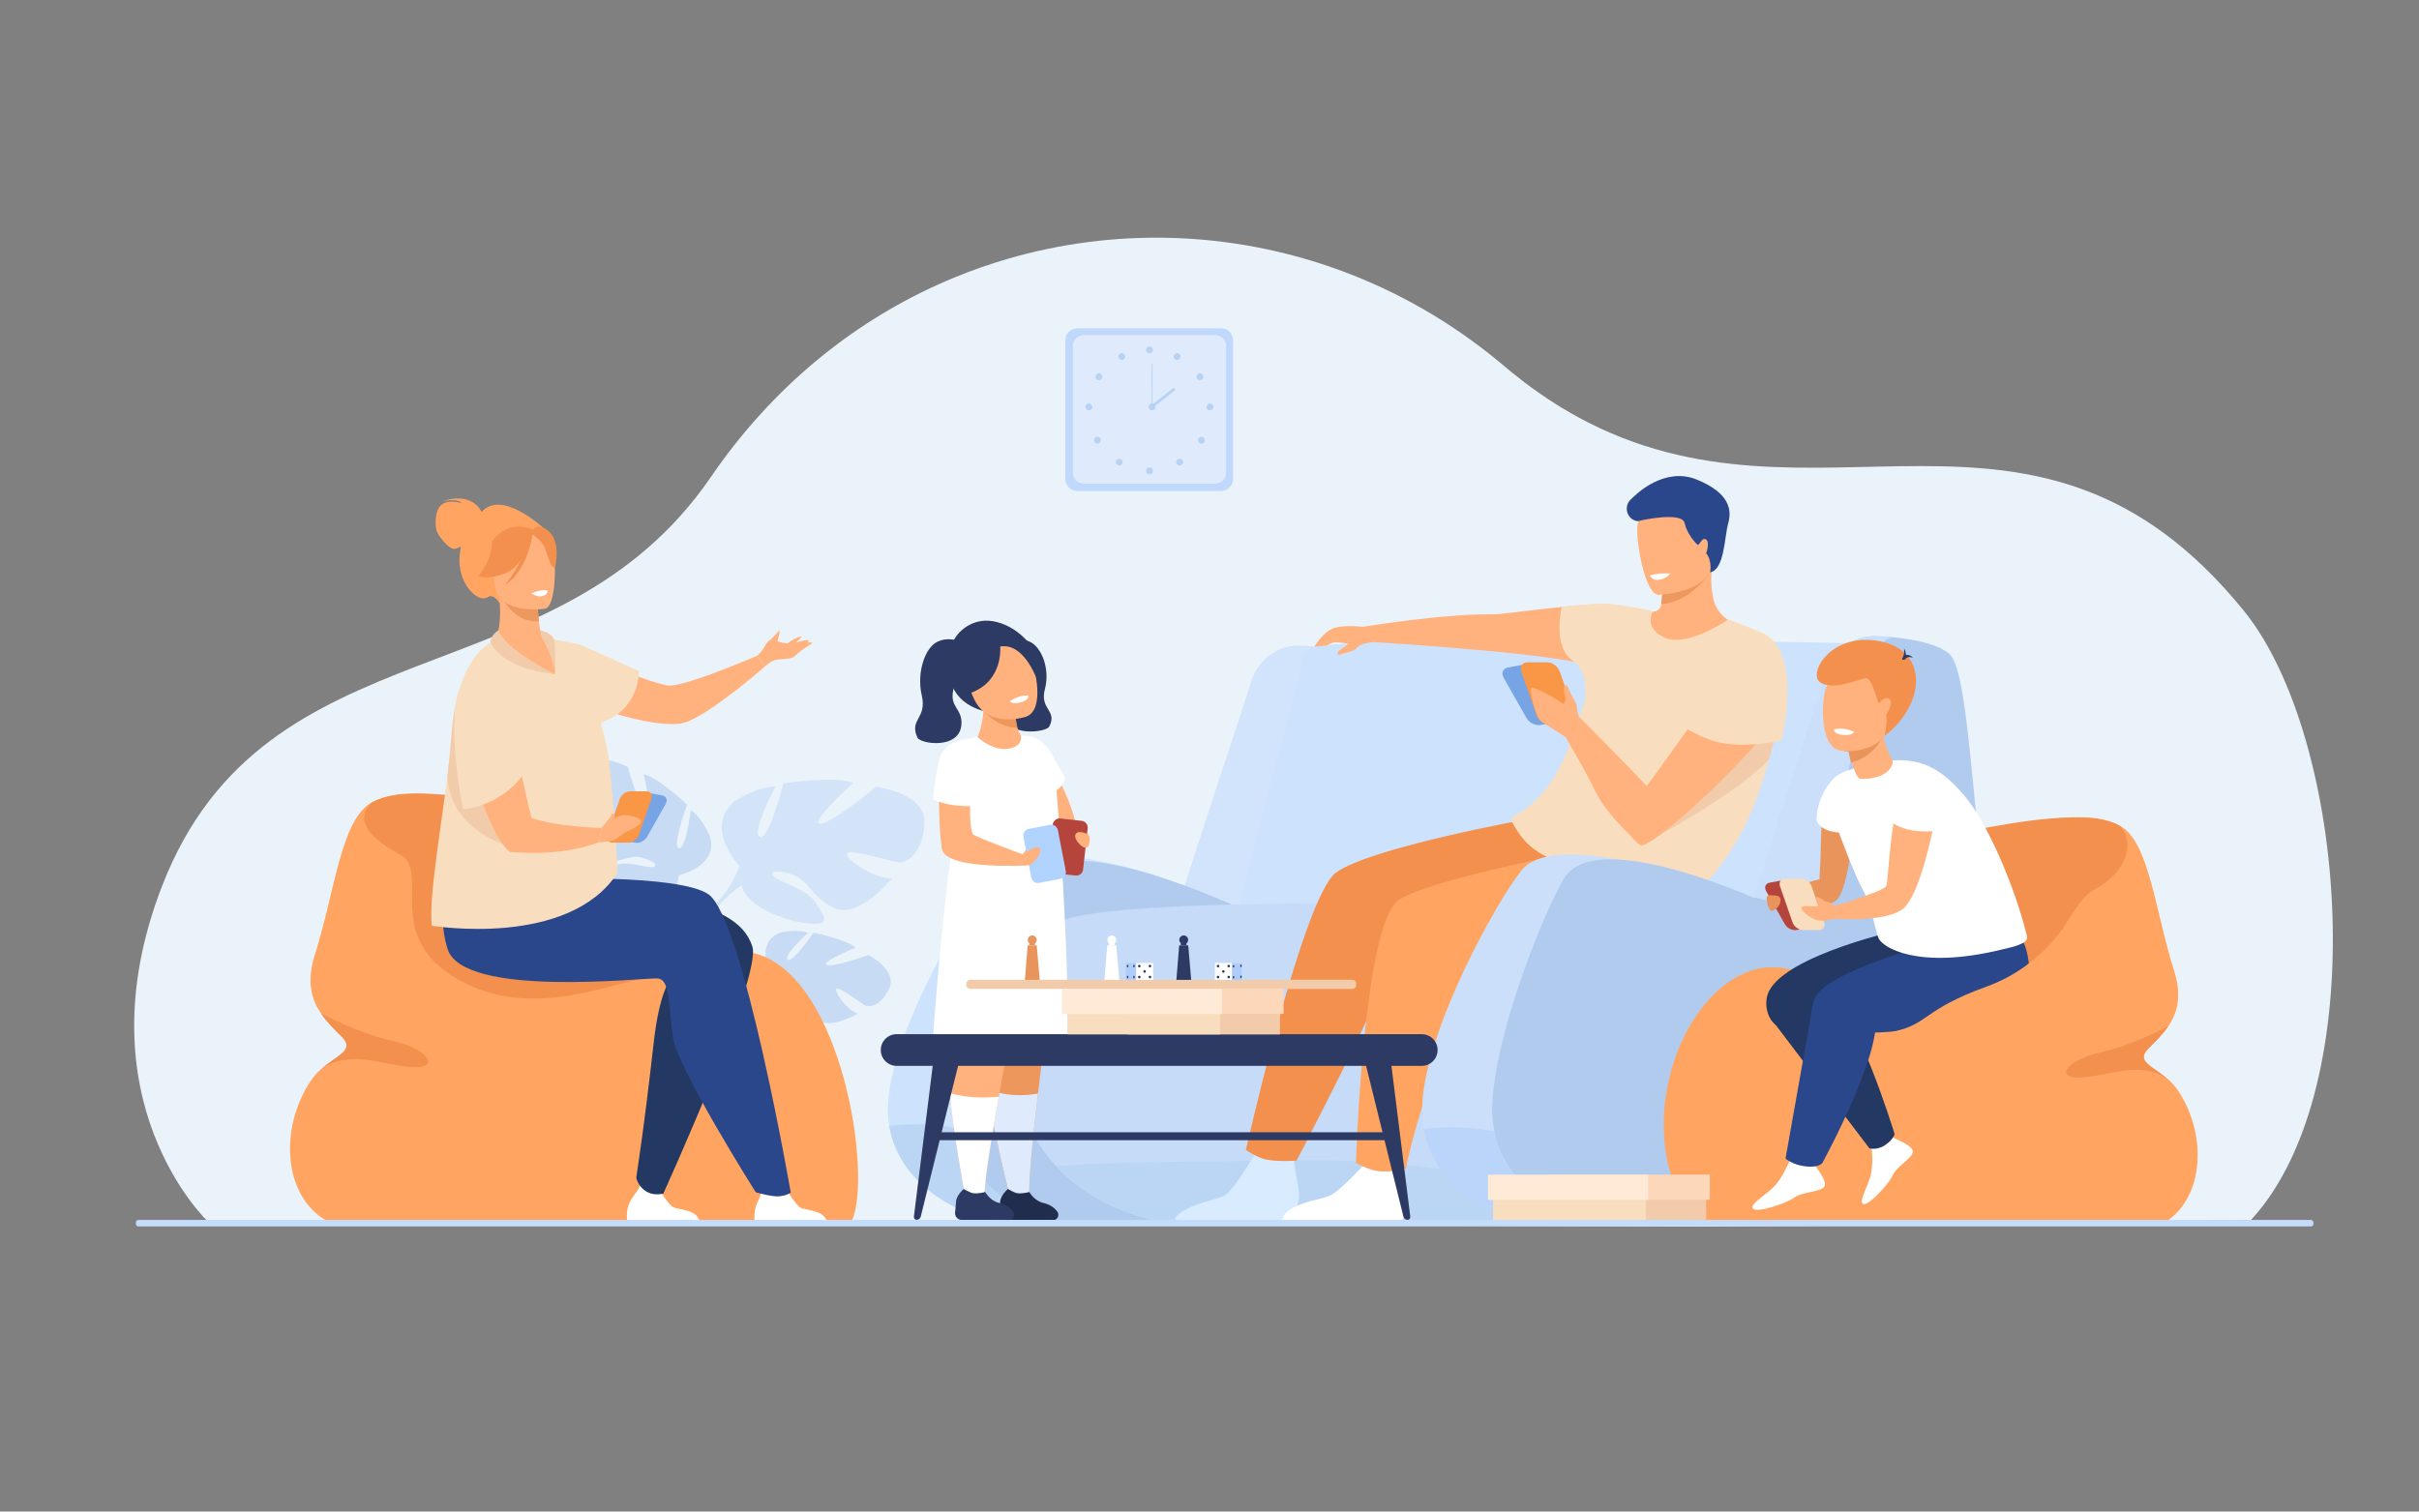 <?xml version="1.0" encoding="UTF-8" standalone="no"?>
<!-- Created with Inkscape (http://www.inkscape.org/) -->

<svg
   xmlns:dc="http://purl.org/dc/elements/1.1/"
   xmlns:cc="http://creativecommons.org/ns#"
   xmlns:rdf="http://www.w3.org/1999/02/22-rdf-syntax-ns#"
   xmlns:svg="http://www.w3.org/2000/svg"
   xmlns="http://www.w3.org/2000/svg"
   xmlns:sodipodi="http://sodipodi.sourceforge.net/DTD/sodipodi-0.dtd"
   xmlns:inkscape="http://www.inkscape.org/namespaces/inkscape"
   version="1.1"
   id="svg2"
   xml:space="preserve"
   width="4266.667"
   height="2666.667"
   viewBox="0 0 4266.667 2666.667"
   sodipodi:docname="hero.svg"
   inkscape:version="0.92.5 (2060ec1f9f, 2020-04-08)"><rect x="0" y="0" width="4266.667" height="2666.667" fill="#808080" stroke="none"/><defs
     id="defs6" /><sodipodi:namedview
     pagecolor="#ffffff"
     bordercolor="#666666"
     borderopacity="1"
     objecttolerance="10"
     gridtolerance="10"
     guidetolerance="10"
     inkscape:pageopacity="0"
     inkscape:pageshadow="2"
     inkscape:window-width="1866"
     inkscape:window-height="1043"
     id="namedview4"
     showgrid="false"
     inkscape:zoom="0.30594726"
     inkscape:cx="2133.3333"
     inkscape:cy="1333.3334"
     inkscape:window-x="1420"
     inkscape:window-y="0"
     inkscape:window-maximized="1"
     inkscape:current-layer="g12" /><g
     id="g10"
     inkscape:groupmode="layer"
     inkscape:label="ink_ext_XXXXXX"
     transform="matrix(1.333,0,0,-1.333,0,2666.667)"><g
       id="g12"
       transform="scale(0.1)"><g
         id="g14"
         transform="scale(1.963)" /><g
         id="g18"
         transform="scale(1.927)"><path
           d="m 15455.8,2001.4 -2485.1,-35.23 -1294.2,-9.44 -65.4,0.26 -2482.97,9.8 -7698.37,22.57 c 0,0 -888.262,833.05 -316.42,2307.65 711.75,1835.52 2704.58,1254.74 3768.15,2808.41 418.58,611.49 961.66,1051.76 1560.16,1321.72 37.51,17.03 75.28,33.24 113.26,48.8 0,0 0,0.07 0.05,0.07 58.88,24.21 118.23,46.77 178,67.74 30.3,10.68 60.7,20.91 91.26,30.63 0.93,0.32 1.92,0.64 2.85,0.96 l 0.05,0.06 c 30.3,9.73 60.76,19 91.21,27.83 l 0.05,0.07 c 361.87,105.56 736.45,153.67 1110.14,144.52 802.75,-19.52 1601.71,-303.21 2262.48,-849.17 12.2,-10.1 24.5,-20.33 36.6,-30.63 18.2,-15.44 36.4,-30.5 54.6,-45.24 1,-0.83 2,-1.66 2.9,-2.42 27.8,-22.49 55.5,-44.23 83.2,-65.27 2.7,-2.03 5.4,-4.06 8.1,-6.03 28.7,-21.74 57.4,-42.58 86.1,-62.66 18.2,-12.84 36.5,-25.29 54.8,-37.49 3.9,-2.61 7.7,-5.22 11.6,-7.76 17.9,-11.89 35.9,-23.51 53.9,-34.82 11.3,-7.19 22.7,-14.24 34,-21.17 2.3,-1.4 4.6,-2.86 7,-4.25 37.8,-23.01 75.6,-44.75 113.3,-65.21 1627.2,-886.84 3134.4,434.31 4567.6,-1325.4 716.9,-880.23 895.3,-3276.06 51.1,-4188.9"
           style="fill:#ebf3fa;fill-opacity:1;fill-rule:nonzero;stroke:none"
           id="path20"
           inkscape:connector-curvature="0" /></g><path
         d="m 10174.6,7133.8 c 0,0 -174.4,404 145.1,527 0,0 222.7,55.3 372.7,-1.4 0,0 -329.4,-295.9 -270.5,-353.8 58.8,-57.9 343.3,356.2 343.3,356.2 0,0 439.4,-91.2 556.1,-199.8 0,0 -457.3,-185.1 -386.1,-226.7 71.3,-41.7 556.2,128.9 556.2,128.9 0,0 376,-190.9 279.6,-426.5 -96.4,-235.6 -256.4,-267.9 -314.5,-242.8 -58.1,25.1 -368.2,268.6 -391.1,221.7 -23,-46.9 138.7,-273.6 284.6,-327.2 0,0 -375.8,-221.8 -534.1,-74.9 -158.4,146.9 -130.4,293 -229.9,382 -99.5,89 -198.5,119.6 -167.5,50.7 31.1,-68.9 224.7,-186.5 254.6,-324.4 29.9,-138 64.8,-235.6 -118.7,-146.8 -183.4,88.7 -452.6,326.7 -416.2,492.3 36.4,165.5 36.4,165.5 36.4,165.5"
         style="fill:#c8dbf4;fill-opacity:1;fill-rule:nonzero;stroke:none"
         id="path22"
         inkscape:connector-curvature="0" /><path
         d="m 11573.9,6991.7 c 0,0 -1065.4,376.5 -1399.3,142.1 0,0 -101.7,-141.4 -308.38,-234.7 l -46.65,-61 c 0,0 248.03,139 318.63,130.2 0,0 14.1,414.5 1435.7,23.4"
         style="fill:#c8dbf4;fill-opacity:1;fill-rule:nonzero;stroke:none"
         id="path24"
         inkscape:connector-curvature="0" /><path
         d="m 9866.22,6899.1 c 0,0 -284.63,-99.2 -395.71,-400.1 l 40.84,-16.8 c 0,0 172.15,293.3 344.18,375.5 172.07,82.1 10.69,41.4 10.69,41.4"
         style="fill:#c8dbf4;fill-opacity:1;fill-rule:nonzero;stroke:none"
         id="path26"
         inkscape:connector-curvature="0" /><path
         d="m 8986.74,8423 c 0,0 510.73,108.6 410.4,502.3 0,0 -99.36,253.4 -257.16,359.7 0,0 -60.34,-521.9 -156.76,-504.7 -96.41,17.2 109.16,576.7 109.16,576.7 0,0 -389.8,362.8 -575.03,401.2 0,0 134.7,-569.7 45.49,-529.3 -89.21,40.5 -256.91,626.8 -256.91,626.8 0,0 -442.84,233 -604.74,-22 -161.89,-255.1 -83.32,-432.1 -19.11,-471.1 64.2,-39.1 512.67,-172 483.05,-226.4 -29.62,-54.4 -360.09,-53.5 -512.1,50.9 0,0 43.29,-515.9 294.13,-568.4 250.84,-52.4 373.1,75 527.52,39.7 154.43,-35.2 252.03,-110.1 164.01,-127.2 -88.03,-17.2 -334.78,89.3 -488.76,23.6 -153.99,-65.7 -272.43,-98.9 -60.6,-215.6 211.81,-116.6 626.88,-213.8 762.14,-65 135.27,148.8 135.27,148.8 135.27,148.8"
         style="fill:#c8dbf4;fill-opacity:1;fill-rule:nonzero;stroke:none"
         id="path28"
         inkscape:connector-curvature="0" /><path
         d="m 7888.8,9680 c 0,0 1095.65,-772.9 1097.94,-1257 0,0 -67.06,-195.4 -15.51,-459.4 l -27.03,-87.1 c 0,0 -35.73,335.5 -92.73,397.7 0,0 391.56,298.2 -962.67,1405.8"
         style="fill:#c8dbf4;fill-opacity:1;fill-rule:nonzero;stroke:none"
         id="path30"
         inkscape:connector-curvature="0" /><path
         d="m 8971.23,7963.6 c 0,0 99.25,-343.7 -115.71,-657.7 l -44.3,28 c 0,0 165.72,367.9 127.18,590.8 -38.54,222.9 32.83,38.9 32.83,38.9"
         style="fill:#c8dbf4;fill-opacity:1;fill-rule:nonzero;stroke:none"
         id="path32"
         inkscape:connector-curvature="0" /><path
         d="m 9783.25,8544.1 c 0,0 -473.74,499.2 -70.73,852 0,0 297.18,201.1 547.98,198.7 0,0 -324.21,-612 -206.6,-665.3 117.6,-53.3 312.1,708 312.1,708 0,0 694.3,102.9 924.3,6.3 0,0 -571.9,-518.2 -444.8,-540.9 127.1,-22.8 747.2,488.9 747.2,488.9 0,0 655,-77.7 640.4,-475.6 -14.6,-397.9 -232.2,-531.5 -331.1,-526 -98.8,5.6 -685.3,196.1 -693.7,114.9 -8.5,-81.2 351.2,-327.1 594.3,-327.1 0,0 -432.3,-528.1 -744,-397.7 -311.7,130.3 -349.3,360 -543.4,437 -194,77.1 -355.9,68.7 -273.2,-15.7 82.8,-84.4 430.5,-152.9 548.6,-339.3 118.2,-186.4 222.1,-310.9 -95.2,-279.5 -317.2,31.5 -840.55,236 -876.35,498.6 -35.8,262.7 -35.8,262.7 -35.8,262.7"
         style="fill:#d4e4f8;fill-opacity:1;fill-rule:nonzero;stroke:none"
         id="path34"
         inkscape:connector-curvature="0" /><path
         d="m 11914.6,9089.4 c 0,0 -1767.3,-21.2 -2131.35,-545.3 0,0 -73.1,-262.4 -326.31,-510.7 l -35.63,-114.7 c 0,0 289.35,337.7 397.74,362.7 0,0 -202.63,616.3 2095.55,808"
         style="fill:#d4e4f8;fill-opacity:1;fill-rule:nonzero;stroke:none"
         id="path36"
         inkscape:connector-curvature="0" /><path
         d="m 9456.94,8033.4 c 0,0 -364.44,-299.2 -365.44,-800.8 l 69.02,-2.6 c 0,0 94.76,523.4 303.09,736.7 208.32,213.3 -6.67,66.7 -6.67,66.7"
         style="fill:#d4e4f8;fill-opacity:1;fill-rule:nonzero;stroke:none"
         id="path38"
         inkscape:connector-curvature="0" /><g
         id="g40"
         transform="scale(1.515)"><path
           d="m 10290,4841.89 c 23.4,-64.1 248.7,-123.71 583.1,-176.33 58.9,-9.3 121.1,-18.41 186.4,-27.26 1137.9,-154.47 4254.7,-240.75 4446.8,-195.2 265.5,62.97 793.7,3140.17 793.7,3140.17 0,0 -1555.4,31.08 -2790.6,46.23 -422.5,5.11 -1742.2,-14.49 -2249.9,-99.11 -416.4,-69.4 -1007.4,-2584.53 -969.5,-2688.5"
           style="fill:#cde3fd;fill-opacity:1;fill-rule:nonzero;stroke:none"
           id="path42"
           inkscape:connector-curvature="0" /></g><g
         id="g44"
         transform="scale(1.069)"><path
           d="m 15312.5,7421.59 c 0,0 757.6,2885.81 812.4,3128.41 24.3,108.1 99.4,147.1 175.1,157.2 -133.2,12.7 -230,13.7 -230,13.7 -262.3,0 -495.2,-175.4 -579.4,-436.2 -183.5,-568.61 -548.2,-1661.13 -890.4,-2729.23 17.3,0.47 712.3,-133.88 712.3,-133.88"
           style="fill:#d2e3fc;fill-opacity:1;fill-rule:nonzero;stroke:none"
           id="path46"
           inkscape:connector-curvature="0" /></g><path
         d="m 11765.2,5105 c 133,-801.2 1002.5,-1311.4 1894.4,-1311.4 h 1766.6 l -137,4628.9 c 0,0 -1686.7,549.6 -2110,65.8 -370.9,-424 -1376.6,-2102 -1429.6,-3095.2 -5.2,-99.7 0.2,-195.9 15.6,-288.1"
         style="fill:#cde3fd;fill-opacity:1;fill-rule:nonzero;stroke:none"
         id="path48"
         inkscape:connector-curvature="0" /><path
         d="m 11765.2,5105 c 133,-801.2 1002.5,-1311.4 1894.4,-1311.4 h 866.6 c -577.9,368.2 -1100.4,1503.1 -2761,1311.4"
         style="fill:#bbd6f4;fill-opacity:1;fill-rule:nonzero;stroke:none"
         id="path50"
         inkscape:connector-curvature="0" /><g
         id="g52"
         transform="scale(1.009)"><path
           d="m 16300,7894.13 c 0,0 -2360.6,1132.85 -2807.8,392.87 -237.4,-392.97 -890.7,-1960.7 -939,-2944.47 -46.8,-956.03 834,-1584.57 1740,-1584.57 h 1609.4 l 397.4,4136.17"
           style="fill:#b1cbef;fill-opacity:1;fill-rule:nonzero;stroke:none"
           id="path54"
           inkscape:connector-curvature="0" /></g><g
         id="g56"
         transform="scale(1.312)"><path
           d="m 10650,3484.67 c 15,-16.08 30.4,-31.93 46.1,-47.47 195.5,-193.31 450.4,-347.07 742.1,-442.46 220.4,-72.01 461.7,-110.64 714.2,-107.74 l 438.7,-0.15 h 5.9 l 2076.7,-0.76 1190.4,-0.46 h 17.6 l 0.1,0.68 41.3,289.85 376.9,2923.11 c 0,0 -5216.3,157.57 -5640.4,-167.24 -197,-150.79 -308.8,-775.51 -370.7,-1463.92 -33,-366.58 106.8,-710.59 361.1,-983.44"
           style="fill:#c5dbf8;fill-opacity:1;fill-rule:nonzero;stroke:none"
           id="path58"
           inkscape:connector-curvature="0" /></g><g
         id="g60"
         transform="scale(1.282)"><path
           d="m 10902.1,3567.15 c 15.3,-16.45 31.1,-32.68 47.2,-48.59 200.1,-197.88 461.1,-355.28 759.7,-452.93 225.6,-73.71 472.6,-113.25 731,-110.29 l 449.2,-0.16 h 6 l 2125.9,-0.78 1218.5,-0.46 18.1,0.7 42.3,296.7 c -746.9,193.59 -1780.4,390.31 -2858.5,375.02 -1029.6,-14.59 -1891.7,-12.72 -2539.4,-59.21"
           style="fill:#bbd6f4;fill-opacity:1;fill-rule:nonzero;stroke:none"
           id="path62"
           inkscape:connector-curvature="0" /></g><g
         id="g64"
         transform="scale(1.411)"><path
           d="m 12555.5,8073.13 c 8.3,8.44 72,49.72 89,66.76 0,0 -100.4,18.15 -133.5,13.07 -19,-2.91 -70.7,-30.06 -70.7,-30.06 l -114.4,-9.51 c 0,0 72.1,119.06 155.5,161.37 97.7,49.54 297.3,23.39 297.3,23.39 0,0 777.2,127.25 1212,116.43 116.6,-2.9 946,132.3 1185,84.41 126,-25.24 240.1,-45.19 313.5,-57.18 44.8,-7.32 86.4,25.02 90.4,70.26 l 0.1,0.78 c 13.6,156.68 33.1,244.51 33.1,244.51 l 291.7,141.17 c 60.3,-32.01 116.7,-62 146.5,-77.89 -1.4,-16.18 -2.4,-32.02 -2.9,-47.62 -2.7,-80.03 5.9,-151.89 20,-214.47 26.1,-115.58 115.9,-205.99 230.5,-236.37 l 1.4,-0.38 c -218.7,-188.32 -1331.4,-516.4 -1350.3,-420.19 -25.4,129.43 -2057.1,253.07 -2057.1,253.07 0,0 -134.9,-2.91 -171.4,-56.77 -21.7,-31.99 -118.7,-43.35 -158.6,-61.93 -20.5,-9.54 -26.3,17.47 -7.1,37.15"
           style="fill:#ffb27d;fill-opacity:1;fill-rule:nonzero;stroke:none"
           id="path66"
           inkscape:connector-curvature="0" /></g><g
         id="g68"
         transform="scale(1.057)"><path
           d="m 15755.4,4557.73 c 0,0 -301.9,-544.35 -435.5,-605.74 -106.2,-48.81 -393.6,-97.05 -553.7,-220.3 -185.7,-142.92 135.9,-135.35 206.5,-135.35 0,0 359.9,42.85 530.3,39.25 98.2,-2.17 390.9,-39.25 390.9,-39.25 230.5,0 406.1,209.32 363,435.76 -0.4,2.08 -0.8,4.26 -1.3,6.34 -41.7,210.36 -74.1,481.74 -74.1,481.74 l -426.1,37.55"
           style="fill:#d9ecff;fill-opacity:1;fill-rule:nonzero;stroke:none"
           id="path70"
           inkscape:connector-curvature="0" /></g><g
         id="g72"
         transform="scale(1.342)"><path
           d="m 15376.9,8685.39 c 5,-111.51 36.1,-233.74 135.4,-298.21 156.9,-101.76 117.2,-367.35 116.2,-471.63 l 671.5,961.56 c 0,0 -186.2,47.57 -408.9,71.98 -135.6,14.87 -492.2,-25.95 -492.2,-25.95 0,0 -27.6,-112.06 -22,-237.75"
           style="fill:#f9ddbf;fill-opacity:1;fill-rule:nonzero;stroke:none"
           id="path74"
           inkscape:connector-curvature="0" /></g><g
         id="g76"
         transform="scale(1.142)"><path
           d="m 15808.5,4022.78 c 0,0 -278.5,-306.79 -402.2,-363.63 -88.5,-40.64 -326.5,-64.28 -468.2,-167.19 -149.7,-108.68 -35.1,-162.11 51.9,-162.11 0,0 397.9,-31.7 651.5,39.76 69.1,19.45 258.2,-19.26 325.6,-34.24 20.4,-4.55 150.5,-15.15 171.2,-12.52 154.5,19.7 161.7,167.89 147.1,327.37 -2.7,29.51 -6.9,59.47 -12.7,88.98 -38.6,194.77 -61.9,375.89 -61.9,375.89 l -402.3,-92.31"
           style="fill:#ffffff;fill-opacity:1;fill-rule:nonzero;stroke:none"
           id="path78"
           inkscape:connector-curvature="0" /></g><g
         id="g80"
         transform="scale(1.306)"><path
           d="m 12623.1,3665.06 c 0,0 88,-61.49 165.3,-87.22 121.8,-40.59 348.8,-21.75 348.8,-21.75 0,0 579.6,1124.36 702,1408.77 115.9,269.65 212.9,860.77 212.9,860.77 88.6,4.75 750.7,-88.99 1332.4,-26.04 309.5,33.39 571.2,109.82 660,266.12 255.5,450.22 -561,952.28 -561,952.28 0,0 -1596.4,-287.79 -1947.2,-542.58 -332.5,-241.53 -913.2,-2810.35 -913.2,-2810.35"
           style="fill:#f4904d;fill-opacity:1;fill-rule:nonzero;stroke:none"
           id="path82"
           inkscape:connector-curvature="0" /></g><g
         id="g84"
         transform="scale(1.37)"><path
           d="m 13095.9,3366.2 c 0,0 118.3,-61.99 194.9,-74.98 139.2,-23.58 289.2,23 289.2,23 0,0 85,513.48 433.4,1335.13 87.5,206.18 141.9,585.47 153.6,590.8 0,0 1836.1,27.08 2057.2,454.63 35.9,69.29 75.8,264.88 71.4,328.48 -23.1,338.1 -462.2,468.65 -462.2,468.65 0,0 -1984.7,-351.04 -2325.4,-585.11 -340.7,-234.07 -412.1,-2540.6 -412.1,-2540.6"
           style="fill:#ffa561;fill-opacity:1;fill-rule:nonzero;stroke:none"
           id="path86"
           inkscape:connector-curvature="0" /></g><g
         id="g88"
         transform="scale(1.447)"><path
           d="m 16286.7,7338.83 c -0.1,-7.09 -3.6,-28.02 -10.2,-59.66 -16.6,-81.08 -52.8,-232.45 -100.5,-400.54 -46.3,-163.34 -103.7,-342.43 -164.7,-488.09 -153.2,-365.59 -474.8,-775.32 -586.6,-741.53 -146.4,44.15 -435.7,155.94 -963.6,247.29 -419.2,72.55 -533,227.05 -642.5,422.38 -30.1,53.83 272.1,81.74 492.4,589.46 145.3,334.96 266,796.47 266,796.47 l 535.4,525.77 c -2.6,-4.35 -84.5,-152.98 114.6,-239.38 202,-87.67 573.1,164.66 573.1,164.66 0.3,-1.77 499.9,-159.59 486.6,-816.83"
           style="fill:#f9ddbf;fill-opacity:1;fill-rule:nonzero;stroke:none"
           id="path90"
           inkscape:connector-curvature="0" /></g><g
         id="g92"
         transform="scale(1.387)"><path
           d="m 15880.9,8907.77 c 0,0 -19.8,-89.34 -33.6,-248.72 251.8,8.25 451.3,269.39 452.7,285.84 -30.4,16.17 -61,73.91 -122.3,106.48 l -296.8,-143.6"
           style="fill:#ed985f;fill-opacity:1;fill-rule:nonzero;stroke:none"
           id="path94"
           inkscape:connector-curvature="0" /></g><g
         id="g96"
         transform="scale(1.394)"><path
           d="m 15743.2,8703.69 c 0,0 527.3,15.04 512.8,343.26 -14.4,328.23 44,551.22 -293.3,555.5 -337.2,4.28 -397.1,-123.84 -418.9,-234.57 -21.9,-110.72 61.9,-659.64 199.4,-664.19"
           style="fill:#ffb27d;fill-opacity:1;fill-rule:nonzero;stroke:none"
           id="path98"
           inkscape:connector-curvature="0" /></g><g
         id="g100"
         transform="scale(1.406)"><path
           d="m 16094.4,8841.08 c 0,0 20.9,108.14 -37.7,179.81 0,0 38.4,106.01 -2.3,129.97 -40.8,23.96 -62.4,-66.63 -80.3,-49.5 -17.7,17.13 -96.5,97.7 -120.4,203.74 -24,106.04 -386.9,31.58 -429.8,18.96 -7.1,-2.09 -16.4,-1.5 -27,1.22 -90.8,23.26 -117.8,141.24 -47.6,203.39 4.3,3.78 8.3,7.53 11.9,11.2 38.4,38.74 305.4,299.19 610.9,172.72 305.5,-126.47 327.9,-283.67 292,-410.82 -35.8,-127.16 -33.9,-435.06 -169.7,-460.69"
           style="fill:#2b478b;fill-opacity:1;fill-rule:nonzero;stroke:none"
           id="path102"
           inkscape:connector-curvature="0" /></g><g
         id="g104"
         transform="scale(1.356)"><path
           d="m 16300,9155.91 c 0,0 -35.2,-48.96 -108.5,-61.84 -73.3,-12.88 -89.4,44.31 -89.4,44.31 0,0 67.2,22.21 197.9,17.53"
           style="fill:#ffffff;fill-opacity:1;fill-rule:nonzero;stroke:none"
           id="path106"
           inkscape:connector-curvature="0" /></g><g
         id="g108"
         transform="scale(1.349)"><path
           d="m 15421.5,7864.06 c 0,0 707.3,-705.38 792.9,-820.07 85.6,-114.61 -77,-509.89 -105.4,-506.85 -28.4,3.04 -346.5,290.46 -461.4,530.13 -114.9,239.6 -326.2,586.74 -326.2,586.74 l 100.1,210.05"
           style="fill:#ffb27d;fill-opacity:1;fill-rule:nonzero;stroke:none"
           id="path110"
           inkscape:connector-curvature="0" /></g><g
         id="g112"
         transform="scale(1.272)"><path
           d="m 16025.7,8184.01 201.1,36.72 c 53,9.69 73.2,57.79 45.1,107.46 l -236.7,418.29 c -28.2,49.66 -93.9,82.06 -146.9,72.37 l -201,-36.72 c -53.1,-9.69 -73.3,-57.79 -45.2,-107.45 l 236.8,-418.3 c 28.1,-49.65 93.9,-82.05 146.8,-72.37"
           style="fill:#77a4e5;fill-opacity:1;fill-rule:nonzero;stroke:none"
           id="path114"
           inkscape:connector-curvature="0" /></g><g
         id="g116"
         transform="scale(1.28)"><path
           d="m 16015,8135.53 h 203.1 c 53.5,0 81.9,43.44 63.3,97 l -156.7,451.3 c -18.7,53.58 -77.1,97.02 -130.7,97.02 h -203.2 c -53.5,0 -81.9,-43.44 -63.3,-97.02 l 156.8,-451.3 c 18.6,-53.56 77.1,-97 130.7,-97"
           style="fill:#f99746;fill-opacity:1;fill-rule:nonzero;stroke:none"
           id="path118"
           inkscape:connector-curvature="0" /></g><g
         id="g120"
         transform="scale(1.287)"><path
           d="m 16093.9,7964.62 c 0,0 -154.8,101.95 -234.4,150.76 -79.6,48.79 -144.9,363.93 -108.3,358.74 36.6,-5.19 343.7,-138.3 446.2,-291.65 102.6,-153.36 -103.5,-217.85 -103.5,-217.85"
           style="fill:#ffb27d;fill-opacity:1;fill-rule:nonzero;stroke:none"
           id="path122"
           inkscape:connector-curvature="0" /></g><g
         id="g124"
         transform="scale(1.282)"><path
           d="m 16300,8187.08 c 0,0 -30.3,110.14 -24.5,128.53 5.9,18.39 -58.5,111.96 -72.1,147.05 -13.7,35.09 -31.4,88.94 -50.1,64.7 -18.7,-24.26 -13.4,-73.97 0,-111.98 13.5,-38.01 -21.6,-97.05 -21.6,-97.05 l 43.8,-74.95 124.5,-56.3"
           style="fill:#ffb27d;fill-opacity:1;fill-rule:nonzero;stroke:none"
           id="path126"
           inkscape:connector-curvature="0" /></g><g
         id="g128"
         transform="scale(1.445)"><path
           d="m 16300,7289.68 c -16.7,-81.2 -52.9,-232.78 -100.7,-401.12 -284.4,-302.93 -962.1,-668.36 -962.1,-668.36 l 592.5,774.04 306.4,350.75 c 0,0 105.2,7.34 163.9,-55.31"
           style="fill:#f2ccaa;fill-opacity:1;fill-rule:nonzero;stroke:none"
           id="path130"
           inkscape:connector-curvature="0" /></g><g
         id="g132"
         transform="scale(1.455)"><path
           d="m 16229.5,7547.05 c 0,0 70.5,-112.12 -133.2,-406.84 -203.6,-294.7 -1095.8,-1147.19 -1184.9,-1075.56 -88.9,71.77 -200.3,182.79 6.4,456.53 206.8,273.81 868.1,1210.93 868.1,1210.93 l 443.6,-185.06"
           style="fill:#ffb27d;fill-opacity:1;fill-rule:nonzero;stroke:none"
           id="path134"
           inkscape:connector-curvature="0" /></g><g
         id="g136"
         transform="scale(1.464)"><path
           d="m 15203.4,7099.71 c 167.4,-93.39 290.4,-168 546.6,-167.4 192.9,0.45 351.9,38.09 351.9,38.09 0,0 198.1,805.72 -172.1,971.56 -127.5,57.11 -306.4,122.48 -306.4,122.48 0,0 -719.8,-797.5 -420,-964.73"
           style="fill:#f9ddbf;fill-opacity:1;fill-rule:nonzero;stroke:none"
           id="path138"
           inkscape:connector-curvature="0" /></g><g
         id="g140"
         transform="scale(1.362)"><path
           d="m 13833.6,3717.02 c 105.1,-570.5 682.2,-931.99 1273.7,-931.99 H 16300 l -93.3,3428.35 c 0,0 -1137.9,373.38 -1423.7,18.21 -250.4,-311.28 -929.4,-1543.16 -965.2,-2272.31 -4.1,-84.35 1.5,-165.25 15.8,-242.26"
           style="fill:#cbdffa;fill-opacity:1;fill-rule:nonzero;stroke:none"
           id="path142"
           inkscape:connector-curvature="0" /></g><g
         id="g144"
         transform="scale(1.342)"><path
           d="m 14038.8,3772.16 c 106.7,-578.96 692.4,-945.81 1292.7,-945.81 h 968.5 c -453.4,288.92 -1063.8,1087.22 -2261.2,945.81"
           style="fill:#bad4fa;fill-opacity:1;fill-rule:nonzero;stroke:none"
           id="path146"
           inkscape:connector-curvature="0" /></g><g
         id="g148"
         transform="scale(1.611)"><path
           d="m 12274.5,3122.86 c 40.1,-190.45 142.6,-352.48 282.9,-478 v -0.06 c 83.7,-74.92 180.9,-136.75 286.4,-183.87 129.7,-57.92 271.8,-93.61 417,-103.86 7.5,-0.49 15,-0.99 22.6,-1.36 5.9,-0.31 11.9,-0.56 18,-0.75 10,-0.43 19.9,-0.68 30,-0.8 5.3,-0.07 10.6,-0.13 16,-0.13 h 1008.5 v 0.5 c 19.1,-0.25 38.6,-0.5 58.3,-0.75 103.7,-1.18 212.2,-2.29 312.8,-3.16 16.8,-0.13 33.5,-0.25 49.8,-0.37 6.1,-0.07 12.2,-0.07 18.1,-0.07 99.4,-0.68 187.4,-0.93 250,-0.56 88.2,0.56 171.3,6.4 249.4,18.07 100.9,15.02 193.4,39.61 278,74.8 15.1,6.27 30,12.85 44.5,19.8 14.9,7.14 29.5,14.53 43.9,22.35 38.3,20.74 74.8,44.14 109.3,70.15 89.5,67.17 166.8,152.21 232.7,256.88 45.8,72.81 86.1,155.13 120.9,247.68 42.7,113.17 77.2,241.61 104,386.37 0.7,3.67 1.4,7.33 2.1,11.05 12,66.55 22.5,136.51 31.4,210.01 4,33.46 7.7,67.6 11.2,102.55 11.9,123.41 19.9,256.07 24,398.41 0.3,12.42 0.7,24.9 0.9,37.44 0.1,2.79 0.1,5.58 0.2,8.38 2.5,113.1 2.6,232.1 0.4,357.44 -0.9,54.93 -2.3,110.99 -4.2,168.29 -0.8,26.07 -1.7,52.39 -2.8,78.96 -5.1,133.28 -12.6,272.83 -22.1,419.02 -4.4,65.62 -9.1,132.54 -14.3,200.88 -21.5,281.46 -50.6,585.7 -86.6,914.13 -40.7,372.8 -87.9,633.41 -156.3,692.77 -101,87.56 -311.8,122.81 -458.4,136.9 h -0.1 c -90.9,8.78 -157.1,9.43 -157.1,9.43 -3.3,0 -6.5,-0.06 -9.8,-0.12 -2.3,-0.06 -4.6,-0.12 -7,-0.24 -5.5,-0.24 -11.1,-0.59 -16.6,-1.06 -3,-0.25 -6.2,-0.54 -9.3,-0.9 -2.1,-0.17 -4,-0.41 -6.1,-0.7 -3,-0.36 -6.1,-0.78 -9.2,-1.25 -5.4,-0.77 -10.8,-1.72 -16.2,-2.72 -3.6,-0.71 -7.4,-1.49 -11.1,-2.32 -0.3,0 -0.6,-0.12 -0.9,-0.17 -2.7,-0.6 -5.4,-1.19 -8,-1.9 -5.1,-1.19 -10.1,-2.55 -15.1,-3.97 -3.4,-1.01 -6.8,-2.02 -10.2,-3.08 -2.3,-0.77 -4.7,-1.54 -7.1,-2.31 -28,-9.48 -54.8,-21.98 -80.2,-37.26 -86.9,-52.43 -155.3,-137.38 -188.9,-242.54 -117.1,-365.81 -326.1,-1019.82 -543.5,-1703.91 -1.1,-3.42 -2.3,-6.83 -3.3,-10.31 -12.5,-39.23 -25,-78.71 -37.6,-118.19 -1.2,-3.98 -2.5,-7.95 -3.8,-11.92 -0.6,-2.05 -1.3,-4.03 -1.9,-6.08 -12.3,5.15 -24.9,10.55 -38.1,15.95 -0.4,0.25 -0.8,0.43 -1.4,0.56 -52.1,21.79 -111.1,45.56 -174.8,69.83 v 0 c -33.1,12.55 -67.2,25.33 -102.5,38 -99.5,35.88 -206.9,71.32 -315.8,101.87 -48.3,13.59 -97,26.25 -145.3,37.49 -62.1,14.46 -123.8,26.69 -183.8,35.76 -2.1,0.37 -3.8,0.62 -5.3,0.86 -7,1.06 -14.1,1.99 -21.1,2.98 -42.4,5.84 -83.8,10.12 -123.9,12.42 h -0.1 c -205.1,11.79 -374.9,-26.75 -452.7,-155.69 -29,-48.23 -67.9,-124.59 -112.1,-220.87 -91.4,-199.02 -204.8,-483.33 -298.2,-780 -92.9,-294.74 -165.9,-601.72 -178.1,-849.71 -3.9,-79.46 2.4,-155.2 17.6,-227.02"
           style="fill:#b1cbef;fill-opacity:1;fill-rule:nonzero;stroke:none"
           id="path150"
           inkscape:connector-curvature="0" /></g><g
         id="g152"
         transform="scale(1.537)"><path
           d="m 15593,5161.11 c 0,0 542.5,2077.95 581.6,2252.59 17.5,77.84 71.2,105.97 125.4,113.21 -95.3,9.17 -164.7,9.86 -164.7,9.86 -187.7,0 -354.5,-126.31 -414.8,-314.05 -131.3,-409.46 -373.2,-1164.52 -618.3,-1933.64 12.4,0.32 490.8,-127.97 490.8,-127.97"
           style="fill:#cbdffa;fill-opacity:1;fill-rule:nonzero;stroke:none"
           id="path154"
           inkscape:connector-curvature="0" /></g><g
         id="g156"
         transform="scale(1.001)"><path
           d="m 16141.4,13493.2 h -1900 c -87.3,0 -158.6,71.3 -158.6,158.6 v 1833.8 c 0,87.2 71.3,158.6 158.6,158.6 h 1900 c 87.2,0 158.6,-71.4 158.6,-158.6 v -1833.8 c 0,-87.3 -71.4,-158.6 -158.6,-158.6"
           style="fill:#c0d8fb;fill-opacity:1;fill-rule:nonzero;stroke:none"
           id="path158"
           inkscape:connector-curvature="0" /></g><path
         d="m 16078.9,13603.1 h -1737.5 c -79.8,0 -145,65.3 -145,145 v 1677 c 0,79.8 65.2,145.1 145,145.1 h 1737.5 c 79.8,0 145,-65.3 145,-145.1 v -1677 c 0,-79.7 -65.2,-145 -145,-145"
         style="fill:#dfebfd;fill-opacity:1;fill-rule:nonzero;stroke:none"
         id="path160"
         inkscape:connector-curvature="0" /><path
         d="m 15164.2,15373.6 c 0,25.4 20.5,46 45.9,46 25.4,0 46,-20.6 46,-46 0,-25.4 -20.6,-46 -46,-46 -25.4,0 -45.9,20.6 -45.9,46"
         style="fill:#b7d3f3;fill-opacity:1;fill-rule:nonzero;stroke:none"
         id="path162"
         inkscape:connector-curvature="0" /><path
         d="m 15535.2,15308.6 c 12.3,22.2 40.3,30.2 62.5,17.9 22.2,-12.4 30.2,-40.4 17.9,-62.6 -12.3,-22.2 -40.3,-30.2 -62.5,-17.8 -22.2,12.3 -30.2,40.3 -17.9,62.5"
         style="fill:#b7d3f3;fill-opacity:1;fill-rule:nonzero;stroke:none"
         id="path164"
         inkscape:connector-curvature="0" /><path
         d="m 15853.1,15056 c 21.3,13.8 49.8,7.7 63.6,-13.7 13.7,-21.3 7.6,-49.8 -13.8,-63.5 -21.3,-13.8 -49.8,-7.7 -63.5,13.7 -13.8,21.3 -7.7,49.8 13.7,63.5"
         style="fill:#b7d3f3;fill-opacity:1;fill-rule:nonzero;stroke:none"
         id="path166"
         inkscape:connector-curvature="0" /><path
         d="m 16010.5,14665.2 c 25.4,0 46,-20.6 46,-46 0,-25.4 -20.6,-46 -46,-46 -25.3,0 -45.9,20.6 -45.9,46 0,25.4 20.6,46 45.9,46"
         style="fill:#b7d3f3;fill-opacity:1;fill-rule:nonzero;stroke:none"
         id="path168"
         inkscape:connector-curvature="0" /><path
         d="m 15930.2,14211.5 c 17.9,-17.9 17.9,-47.1 0,-65 -18,-18 -47.1,-18 -65.1,0 -17.9,17.9 -17.9,47.1 0,65 18,18 47.1,18 65.1,0"
         style="fill:#b7d3f3;fill-opacity:1;fill-rule:nonzero;stroke:none"
         id="path170"
         inkscape:connector-curvature="0" /><path
         d="m 15641.4,13922 c 18,-18 18,-47.1 0,-65 -18,-18 -47.1,-18 -65,0 -18,17.9 -18,47 0,65 17.9,17.9 47,17.9 65,0"
         style="fill:#b7d3f3;fill-opacity:1;fill-rule:nonzero;stroke:none"
         id="path172"
         inkscape:connector-curvature="0" /><path
         d="m 15164.2,13772.8 c 0,25.4 20.5,46 45.9,46 25.4,0 46,-20.6 46,-46 0,-25.4 -20.6,-46 -46,-46 -25.4,0 -45.9,20.6 -45.9,46"
         style="fill:#b7d3f3;fill-opacity:1;fill-rule:nonzero;stroke:none"
         id="path174"
         inkscape:connector-curvature="0" /><path
         d="m 14883.6,15308.6 c -12.3,22.2 -40.3,30.2 -62.5,17.9 -22.2,-12.4 -30.2,-40.4 -17.9,-62.6 12.4,-22.2 40.4,-30.2 62.6,-17.8 22.1,12.3 30.1,40.3 17.8,62.5"
         style="fill:#b7d3f3;fill-opacity:1;fill-rule:nonzero;stroke:none"
         id="path176"
         inkscape:connector-curvature="0" /><path
         d="m 14565.7,15056 c -21.3,13.8 -49.8,7.7 -63.6,-13.7 -13.7,-21.3 -7.6,-49.8 13.8,-63.5 21.3,-13.8 49.8,-7.7 63.5,13.7 13.8,21.3 7.7,49.8 -13.7,63.5"
         style="fill:#b7d3f3;fill-opacity:1;fill-rule:nonzero;stroke:none"
         id="path178"
         inkscape:connector-curvature="0" /><path
         d="m 14408.3,14665.2 c -25.4,0 -46,-20.6 -46,-46 0,-25.4 20.6,-46 46,-46 25.4,0 45.9,20.6 45.9,46 0,25.4 -20.5,46 -45.9,46"
         style="fill:#b7d3f3;fill-opacity:1;fill-rule:nonzero;stroke:none"
         id="path180"
         inkscape:connector-curvature="0" /><path
         d="m 14488.7,14211.5 c -18,-17.9 -18,-47.1 0,-65 17.9,-18 47,-18 65,0 17.9,17.9 17.9,47.1 0,65 -18,18 -47.1,18 -65,0"
         style="fill:#b7d3f3;fill-opacity:1;fill-rule:nonzero;stroke:none"
         id="path182"
         inkscape:connector-curvature="0" /><path
         d="m 14777.4,13922 c -17.9,-18 -17.9,-47.1 0,-65 18,-18 47.1,-18 65,0 18,17.9 18,47 0,65 -17.9,17.9 -47,17.9 -65,0"
         style="fill:#b7d3f3;fill-opacity:1;fill-rule:nonzero;stroke:none"
         id="path184"
         inkscape:connector-curvature="0" /><path
         d="m 15197.7,14619.2 c 0,25.4 20.6,46 46,46 25.4,0 46,-20.6 46,-46 0,-25.4 -20.6,-46 -46,-46 -25.4,0 -46,20.6 -46,46"
         style="fill:#b7d3f3;fill-opacity:1;fill-rule:nonzero;stroke:none"
         id="path186"
         inkscape:connector-curvature="0" /><path
         d="m 15250,14619.2 h -12.6 v 574.4 h 12.6 v -574.4"
         style="fill:#b7d3f3;fill-opacity:1;fill-rule:nonzero;stroke:none"
         id="path188"
         inkscape:connector-curvature="0" /><path
         d="m 15249.6,14605.2 -23.3,29.6 304.5,239.1 23.3,-29.7 -304.5,-239"
         style="fill:#b7d3f3;fill-opacity:1;fill-rule:nonzero;stroke:none"
         id="path190"
         inkscape:connector-curvature="0" /><g
         id="g192"
         transform="scale(1.506)"><path
           d="m 16293.2,6097.01 c 0,0 -49,-737.16 -193.4,-740.35 -67.9,-1.53 -128.3,25.04 -109.7,278.64 15.8,216.41 -6.1,540.95 69.4,561.47 142.5,38.79 240.5,-18 233.7,-99.76"
           style="fill:#e8945b;fill-opacity:1;fill-rule:nonzero;stroke:none"
           id="path194"
           inkscape:connector-curvature="0" /></g><g
         id="g196"
         transform="scale(1.793)"><path
           d="m 12529.3,2120.3 3404,-10.15 c 333.6,162.74 366.7,657.97 139.8,997.89 -21.1,31.57 -45.8,58 -71.4,80.81 -0.1,0.05 -0.1,0.17 -0.2,0.17 -113,100.77 -242.7,131.84 -146.3,228.21 51.9,51.92 105.2,103.84 146.3,164.52 67.8,100.05 102.4,223.97 42.8,410.57 -139.8,437.46 -182.3,947.42 -396.3,1067.6 -0.1,0.11 -0.1,0.11 -0.1,0.17 -231,129.49 -601.7,37.81 -967.8,-32.24 0,0 -312.2,-59.51 -607.3,-323.46 -135.3,-120.97 -107.9,-554.97 -108.9,-555.36 -2.9,-1.5 39,-182.08 -283.6,-257.65 -174.9,-40.94 -458.1,197.48 -748.8,104.06 -589.5,-189.39 -906.9,-1294.18 -402.2,-1875.14"
           style="fill:#ffa561;fill-opacity:1;fill-rule:nonzero;stroke:none"
           id="path198"
           inkscape:connector-curvature="0" /></g><g
         id="g200"
         transform="scale(1.734)"><path
           d="m 15989.9,4751.63 c -230,-124.31 -256.7,-536.19 -616.4,-641.43 -359.7,-105.34 -731.6,38.93 -1078.7,-335.3 -159.2,-171.55 726,1418.77 726,1418.77 378.7,72.42 919.2,172.01 1158.1,38.06 0,-0.06 0,-0.06 0.1,-0.12 121,-132.85 40.8,-355.6 -189.1,-479.98"
           style="fill:#f4904d;fill-opacity:1;fill-rule:nonzero;stroke:none"
           id="path202"
           inkscape:connector-curvature="0" /></g><g
         id="g204"
         transform="scale(1.483)"><path
           d="m 15968.6,3132.31 c 0,0 -64.6,-160.76 -147.4,-239.92 -82.8,-79.1 -214,-154.09 -179.9,-190.57 34.2,-36.48 284.6,41.47 368.9,100.47 84.2,59.01 254.3,45.59 272,108.7 17.8,63.12 -155.8,261.44 -155.8,261.44 l -157.8,-40.12"
           style="fill:#ffffff;fill-opacity:1;fill-rule:nonzero;stroke:none"
           id="path206"
           inkscape:connector-curvature="0" /></g><g
         id="g208"
         transform="scale(1.554)"><path
           d="m 15935,3110.69 c 0,0 20.9,-157.72 -9.7,-258.43 -30.5,-100.65 -101.7,-219.83 -57.9,-233.6 43.8,-13.77 209,161.59 249.7,246.79 40.8,85.2 182.9,151.16 168.7,209.66 -14.3,58.49 -242.7,138.86 -242.7,138.86 L 15935,3110.69"
           style="fill:#ffffff;fill-opacity:1;fill-rule:nonzero;stroke:none"
           id="path210"
           inkscape:connector-curvature="0" /></g><g
         id="g212"
         transform="scale(1.628)"><path
           d="m 15456.9,4732.4 c 0,0 -927.2,-201.82 -1079.4,-502.27 -33.3,-65.84 -31.2,-170.07 24.5,-243.4 92,-121.12 247,58.16 399.8,47.17 282.7,-20.39 1498.2,-32.55 1312.9,322.68 -185.3,355.3 -657.8,375.82 -657.8,375.82"
           style="fill:#233862;fill-opacity:1;fill-rule:nonzero;stroke:none"
           id="path214"
           inkscape:connector-curvature="0" /></g><g
         id="g216"
         transform="scale(1.538)"><path
           d="M 15250.7,4221.66 16083,3125.34 c 0,0 65.1,-17.56 131.7,25.29 73.8,47.55 85.3,98.02 85.3,98.02 0,0 -341.2,1115.96 -602.6,1259.95 -261.4,143.99 -446.7,-286.94 -446.7,-286.94"
           style="fill:#233862;fill-opacity:1;fill-rule:nonzero;stroke:none"
           id="path218"
           inkscape:connector-curvature="0" /></g><g
         id="g220"
         transform="scale(1.65)"><path
           d="m 15730.5,4617.08 c 0,0 -1100.8,-259.64 -1181.3,-511.39 -85.7,-268.05 113.3,-242.36 392.1,-262.48 278.9,-20.12 1358.7,117.49 1332.6,511.93 -39.3,593.31 -543.4,261.94 -543.4,261.94"
           style="fill:#2b478b;fill-opacity:1;fill-rule:nonzero;stroke:none"
           id="path222"
           inkscape:connector-curvature="0" /></g><g
         id="g224"
         transform="scale(1.532)"><path
           d="m 15652.4,4348.6 -230.8,-1299.52 c 0,0 58,-53.12 168.2,-66.83 122,-15.27 149.7,28.59 149.7,28.59 0,0 560.5,1022.21 447.3,1311.98 -113.1,289.83 -534.4,25.78 -534.4,25.78"
           style="fill:#2b478b;fill-opacity:1;fill-rule:nonzero;stroke:none"
           id="path226"
           inkscape:connector-curvature="0" /></g><g
         id="g228"
         transform="scale(1.647)"><path
           d="m 14678.8,5738.32 c -16.3,75.3 33.2,172.82 164.6,215.94 112.8,37.04 218.4,74.08 360.3,82.16 255.4,14.51 404.3,-84.65 567.7,-271.87 199.3,-228.39 421.8,-761.26 514,-1144.13 14.6,-60.42 -135,-87.63 -195.3,-102.56 -683.1,-168.64 -973.9,17.3 -1000.1,93.45 -33.1,96.25 -52.5,255.35 -132.4,401.28 -71.6,130.56 -256.9,624.5 -278.8,725.73"
           style="fill:#ffffff;fill-opacity:1;fill-rule:nonzero;stroke:none"
           id="path230"
           inkscape:connector-curvature="0" /></g><g
         id="g232"
         transform="scale(1.537)"><path
           d="m 15904.8,6627.77 c 2.5,-11.54 8.1,-41.9 16.1,-79.52 6.1,-29.63 13.9,-63.78 22.9,-96.78 20.3,-74.51 46.6,-143.81 75.3,-143.81 264.6,0.06 280.9,141.86 273.9,161.13 0,0.12 0,0.12 0,0.12 -18.1,31.05 -53.6,99.69 -79.8,197.62 -0.3,0.96 -0.6,1.93 -0.8,2.9 -15.4,58.29 -27.5,126.83 -30.8,203.77 0,0 -225.9,-196.91 -269.5,-238 -4.7,-4.44 -7.3,-7.02 -7.3,-7.43"
           style="fill:#ffb27d;fill-opacity:1;fill-rule:nonzero;stroke:none"
           id="path234"
           inkscape:connector-curvature="0" /></g><g
         id="g236"
         transform="scale(1.528)"><path
           d="m 15967.8,6656.12 c 4.6,-21.68 3.7,-45.62 6.6,-72.33 9.5,-0.33 20.4,-0.49 32.5,-0.16 6.2,-29.79 14,-64.13 23.1,-97.3 172.3,45.87 248.5,176.28 265.9,210.69 2.8,5.44 4.1,8.44 4.1,8.44 -111.6,7.63 -232.1,-6.57 -302,-34.41 -11.6,-4.63 -21.7,-9.58 -30.2,-14.93"
           style="fill:#e8945b;fill-opacity:1;fill-rule:nonzero;stroke:none"
           id="path238"
           inkscape:connector-curvature="0" /></g><g
         id="g240"
         transform="scale(1.543)"><path
           d="m 15785.9,6525.98 c 0,0 15.4,-2.26 40.6,-3.14 9.4,-0.33 20.3,-0.49 32.2,-0.16 78.6,1.69 203.9,20.34 286.4,112.34 1.7,1.77 3.2,3.62 4.8,5.47 3.9,4.58 7.7,9.41 11.4,14.39 19.9,26.62 36.5,58.54 48.1,96.75 90.6,296.97 -67.6,487.8 -181.1,488.93 -194.2,2 -310.1,-71.17 -357.4,-151.67 -8,-13.42 -14,-26.94 -18.1,-40.45 -29,-94.4 -54.1,-496.73 133.1,-522.46"
           style="fill:#ffb27d;fill-opacity:1;fill-rule:nonzero;stroke:none"
           id="path242"
           inkscape:connector-curvature="0" /></g><g
         id="g244"
         transform="scale(1.505)"><path
           d="m 16300,6856.8 c 0,0 -10.2,-36.47 -101.6,-27.06 0,0 -76.8,7.89 -72.7,48.28 0,0 75.7,25.76 174.3,-21.22"
           style="fill:#ffffff;fill-opacity:1;fill-rule:nonzero;stroke:none"
           id="path246"
           inkscape:connector-curvature="0" /></g><g
         id="g248"
         transform="scale(1.566)"><path
           d="m 15923.7,6555.51 c 0,0 25.5,116.16 14.1,175.32 0,0 72.4,117.77 20,138.9 -52.5,21.13 -71.8,-45.87 -84.6,-34.61 -12.7,11.27 -54.6,221.69 -113.8,208.15 -59.2,-13.55 -273.4,-107.6 -380.2,-34.78 -106.9,72.83 91.8,427.56 506.3,346.48 414.5,-81.07 383.5,-535.16 38.2,-799.46"
           style="fill:#f4904d;fill-opacity:1;fill-rule:nonzero;stroke:none"
           id="path250"
           inkscape:connector-curvature="0" /></g><g
         id="g252"
         transform="scale(1.548)"><path
           d="m 16287.9,7285.83 c 0,0 12.1,56.76 -12.1,93.56 0,0 5.2,-53.88 -13.2,-80.23 -18.4,-26.34 25.3,-13.33 25.3,-13.33"
           style="fill:#2c3a64;fill-opacity:1;fill-rule:nonzero;stroke:none"
           id="path254"
           inkscape:connector-curvature="0" /></g><g
         id="g256"
         transform="scale(1.553)"><path
           d="m 16222.9,7299.58 c 0,0 49.2,11.34 77.1,-24.35 0,0 -37.9,19.77 -70.5,-9.48 l -6.6,33.83"
           style="fill:#2c3a64;fill-opacity:1;fill-rule:nonzero;stroke:none"
           id="path258"
           inkscape:connector-curvature="0" /></g><g
         id="g260"
         transform="scale(1.704)"><path
           d="m 16070.6,4611.39 c 0,0 -190.7,-370.08 -644.1,-534.06 -496.7,-179.58 -453.3,-294.4 -722.6,-348.96 -147.4,-29.92 960.2,-479.55 975.4,-458.08 15.1,21.47 620.7,538.4 620.7,538.4 l -229.4,802.7"
           style="fill:#ffa561;fill-opacity:1;fill-rule:nonzero;stroke:none"
           id="path262"
           inkscape:connector-curvature="0" /></g><g
         id="g264"
         transform="scale(1.516)"><path
           d="m 16031.9,6421 c 0,0 -167.1,-123.12 -177,-380.49 0,0 12,-109.19 228.6,-114.47 216.5,-5.34 -51.6,494.96 -51.6,494.96"
           style="fill:#ffffff;fill-opacity:1;fill-rule:nonzero;stroke:none"
           id="path266"
           inkscape:connector-curvature="0" /></g><g
         id="g268"
         transform="scale(1.493)"><path
           d="m 16212.3,5387.27 c -132.2,-24.04 -262.4,-59.34 -533.2,-17.88 v 80.18 c 0,0 482.3,201.26 559.3,162.15 42,-21.23 56.6,-58.54 59.3,-116.94 2.3,-52.11 -34,-98.13 -85.4,-107.51"
           style="fill:#e8945b;fill-opacity:1;fill-rule:nonzero;stroke:none"
           id="path270"
           inkscape:connector-curvature="0" /></g><g
         id="g272"
         transform="scale(1.573)"><path
           d="m 16300,5952.56 c 0,0 -125.6,-770.23 -302,-888.85 -176.5,-118.56 -634.4,-70.12 -634.4,-70.12 l 23,88.68 c 0,0 466.5,133.95 482.3,184.23 15.7,50.22 44.1,722.49 138.7,759.23 94.7,36.81 251.5,10.87 292.4,-73.17"
           style="fill:#ffb27d;fill-opacity:1;fill-rule:nonzero;stroke:none"
           id="path274"
           inkscape:connector-curvature="0" /></g><g
         id="g276"
         transform="scale(1.583)"><path
           d="m 15937.8,6202.96 c 0,0 201.7,2.21 282,-128.37 80.2,-130.58 -20.4,-381.26 -20.4,-381.26 0,0 -310.9,-53.06 -447.7,127.74 0,0 30.5,332.8 186.1,381.89"
           style="fill:#ffffff;fill-opacity:1;fill-rule:nonzero;stroke:none"
           id="path278"
           inkscape:connector-curvature="0" /></g><g
         id="g280"
         transform="scale(1.76)"><path
           d="m 15643.5,3263.5 c 202.1,9.32 453.2,134.58 656.5,-15 -115.2,102.66 -247.2,134.3 -149.1,232.47 52.9,52.89 107.2,105.78 149.1,167.59 0,0 -268.1,-143.39 -516.4,-198.5 -248.1,-55.1 -342.2,-195.93 -140.1,-186.56"
           style="fill:#f4904d;fill-opacity:1;fill-rule:nonzero;stroke:none"
           id="path282"
           inkscape:connector-curvature="0" /></g><g
         id="g284"
         transform="scale(1.476)"><path
           d="m 16105.4,5214.59 142.6,26.08 c 37.6,6.84 52,41 32.1,76.23 l -168.1,296.85 c -19.9,35.3 -66.6,58.27 -104.2,51.43 l -142.7,-26.09 c -37.6,-6.91 -51.9,-41.06 -32,-76.29 l 168,-296.85 c 20,-35.24 66.6,-58.21 104.3,-51.36"
           style="fill:#b5453c;fill-opacity:1;fill-rule:nonzero;stroke:none"
           id="path286"
           inkscape:connector-curvature="0" /></g><g
         id="g288"
         transform="scale(1.482)"><path
           d="m 16097.4,5192.85 h 144.4 c 38.1,0 58.2,30.84 45,68.96 l -111.5,320.88 c -13.2,38.05 -54.8,68.95 -92.9,68.95 H 15938 c -38.1,0 -58.3,-30.9 -45,-68.95 l 111.4,-320.88 c 13.3,-38.12 54.9,-68.96 93,-68.96"
           style="fill:#f9ddbf;fill-opacity:1;fill-rule:nonzero;stroke:none"
           id="path290"
           inkscape:connector-curvature="0" /></g><g
         id="g292"
         transform="scale(1.489)"><path
           d="m 16300,5380.8 c 0,0 -12.6,32.5 -72.4,40.69 -18.5,2.62 -49.5,36.87 -79.1,41.7 -29.5,4.77 1.6,-72.52 21.6,-82.39 19.9,-9.8 64.5,-29.88 67.8,-25.45 3.2,4.43 62.1,25.45 62.1,25.45"
           style="fill:#ffb27d;fill-opacity:1;fill-rule:nonzero;stroke:none"
           id="path294"
           inkscape:connector-curvature="0" /></g><g
         id="g296"
         transform="scale(1.49)"><path
           d="m 16300,5267.55 c 0,0 -94.1,-30.07 -159.5,-15.77 -65.5,14.29 -167.5,100.06 -139.5,118.92 23.7,16.04 108.9,0 148.3,7.18 39.5,7.18 70.6,20.67 85.6,-2.96 15,-23.62 65.1,-107.37 65.1,-107.37"
           style="fill:#ffb27d;fill-opacity:1;fill-rule:nonzero;stroke:none"
           id="path298"
           inkscape:connector-curvature="0" /></g><g
         id="g300"
         transform="scale(1.447)"><path
           d="m 16154.6,5596.81 c 3.1,-32.84 20.8,-97.19 44.2,-102.44 21.2,-4.77 65.3,35.04 75.6,62.21 25.6,68.08 -16.8,78.24 -54.2,78.24 -30.5,0 -70.5,15.91 -65.6,-38.01"
           style="fill:#e8945b;fill-opacity:1;fill-rule:nonzero;stroke:none"
           id="path302"
           inkscape:connector-curvature="0" /></g><path
         d="m 11276.6,3856.2 -6901.52,-37.5 c -629.06,306.8 -691.54,1240.6 -263.78,1881.6 39.79,59.5 86.49,109.3 134.76,152.3 0.13,0.2 0.13,0.3 0.26,0.3 213.17,190.1 457.64,248.7 275.92,430.4 -97.85,97.8 -198.29,195.8 -275.92,310.2 -127.72,188.6 -193.07,422.3 -80.62,774.1 263.52,824.9 343.75,1786.5 747.25,2013.1 0.14,0.1 0.14,0.1 0.14,0.3 435.59,244.2 1134.44,71.3 1824.82,-60.8 0,0 588.75,-112.2 1145.15,-609.9 255.04,-228 203.38,-1046.4 205.47,-1047.2 5.34,-2.8 -73.58,-343.3 534.6,-485.8 329.8,-77.2 863.89,372.3 1412.07,196.2 1111.4,-357.1 1503,-2904.5 1241.4,-3517.3"
         style="fill:#ffa561;fill-opacity:1;fill-rule:nonzero;stroke:none"
         id="path304"
         inkscape:connector-curvature="0" /><path
         d="m 5298.72,8692.1 c 419.42,-226.7 -291.32,-1141.9 873.96,-1709 1069.53,-520.6 2190.64,178.6 2579.13,69.9 410.97,-115.1 -1726.83,2258.5 -1726.83,2258.5 -690.48,132.1 -1676.3,313.7 -2111.88,69.4 0,-0.1 0,-0.1 -0.13,-0.2 -220.72,-242.3 -33.67,-461.8 385.75,-688.6"
         style="fill:#f4904d;fill-opacity:1;fill-rule:nonzero;stroke:none"
         id="path306"
         inkscape:connector-curvature="0" /><path
         d="m 5461.52,5880.7 c -374.02,17.2 -838.83,249.2 -1215.2,-27.8 213.17,190.1 457.64,248.7 275.92,430.4 -97.85,97.8 -198.29,195.8 -275.92,310.2 0,0 496.39,-265.5 955.86,-367.5 459.33,-102 633.36,-362.7 259.34,-345.3"
         style="fill:#f4904d;fill-opacity:1;fill-rule:nonzero;stroke:none"
         id="path308"
         inkscape:connector-curvature="0" /><path
         d="m 6372,13227.9 c -10.15,23.9 -128.75,277.6 -531.37,139.2 0,0 204.34,51.5 270.99,-21.5 0,0 -173.7,55.2 -268.99,-20.4 -95.3,-75.6 -86.28,-289.8 -63.01,-352.5 23.26,-62.7 160.51,-241 235.83,-231.8 28.53,3.5 57.88,16.7 83.34,31.8 -7.36,-35.6 -13.23,-73.9 -16.91,-115.7 -33.97,-386.2 251.32,-641.7 372.11,-555.2 77.47,55.5 158.07,-82.1 158.07,-82.1 l 577.28,997.3 c 0,0 -550.57,518.2 -817.34,210.9"
         style="fill:#ffa561;fill-opacity:1;fill-rule:nonzero;stroke:none"
         id="path310"
         inkscape:connector-curvature="0" /><path
         d="m 7454.91,10878.9 c -546.76,-244.4 -957.79,618.2 -922.1,627 54.67,61.8 111.04,282.2 70.98,599.3 l 28.36,-2 475.48,-35.2 c 0,0 7.4,-147.5 23.8,-285.1 10.86,-90.4 25.74,-176.6 45.03,-214.3 5.69,-11.1 108.72,-26 108.97,-26.2 8.01,-8.8 315.35,-598.4 169.48,-663.5"
         style="fill:#ffb27d;fill-opacity:1;fill-rule:nonzero;stroke:none"
         id="path312"
         inkscape:connector-curvature="0" /><path
         d="m 10945.1,3816.3 h -958.18 c 0,0 -22.96,146 27.08,256.8 48,106.3 78.6,135.5 26.5,258.4 60.9,-62.7 238.7,-108 377.2,-89.4 17,-27.5 109.6,-174.7 166.3,-215.5 62.6,-45 341.8,-28.9 361.1,-210.3"
         style="fill:#ffffff;fill-opacity:1;fill-rule:nonzero;stroke:none"
         id="path314"
         inkscape:connector-curvature="0" /><path
         d="m 9257.93,3824.6 h -958.18 c 0,0 -22.97,146 27.08,256.8 47.96,106.3 141.38,177.4 168.85,300 60.88,-62.7 96.35,-149.6 234.88,-131 16.97,-27.5 109.56,-174.8 166.25,-215.5 62.62,-45 341.83,-29 361.12,-210.3"
         style="fill:#ffffff;fill-opacity:1;fill-rule:nonzero;stroke:none"
         id="path316"
         inkscape:connector-curvature="0" /><path
         d="m 10017.4,11325.8 102.9,-142.9 c 0,0 -45,-38.7 -116.7,-100.2 -21.74,-18.3 -34.84,-28.1 -34.84,-28.1 -57.98,-48.7 -129.28,-105.3 -206.74,-167.3 l -0.88,-1.1 c -135.16,-104 -289.01,-218.5 -428.74,-306.9 -12.65,-7.9 -25.15,-15.5 -37.43,-22.9 -84.76,-50.6 -163.01,-90.3 -226.63,-111.8 -7.28,-2.7 -13.69,-4.3 -21.97,-6.2 -185.29,-49.8 -559.2,15.1 -925.96,127 -50.65,15.4 -100.59,31.8 -149.35,47.4 -179.99,60.1 -349.67,128.9 -487.39,199.2 -82.7,41.2 -155.01,82.6 -209.33,123 -19.38,14 -37.83,27.1 -53.43,41.5 -297.73,243.8 -157.71,480.5 -101.15,480.9 70.64,0.8 169.75,-17.8 284.3,-47.2 180.62,-48.7 403.06,-126.1 621.1,-206.7 119.84,-43.8 238.8,-88.7 350.48,-127.8 66.82,-24.9 130.54,-47.4 189.28,-67.6 112.65,-38 206.15,-65.9 271.31,-75.9 42.33,-6.8 120.88,8.1 217.21,34.4 25.56,6.9 52.52,14.8 80.51,23.1 155.27,47.2 341.67,116.3 503.6,180.6 79.74,31.1 153.9,61.6 215.36,87.1 99.43,40.8 164.49,68.4 164.49,68.4"
         style="fill:#ffb27d;fill-opacity:1;fill-rule:nonzero;stroke:none"
         id="path318"
         inkscape:connector-curvature="0" /><path
         d="m 5946.14,8324.4 c 0,0 -214.99,-670.1 264.75,-987.9 642.8,-425.9 2425.09,-62.9 2628.49,-280.4 51.52,-55.1 -104.26,-83 -192.14,-870.5 -126.39,-1132.5 -228.79,-1766 -228.79,-1766 0,0 21.98,-129.5 156.96,-196.4 88.5,-43.8 200.8,-16.7 200.8,-16.7 0,0 1309.09,2874.2 1178.67,3272.9 -225.82,690.6 -1476.07,622.8 -2925.24,1030.9 -884.93,249.2 -1083.5,-185.9 -1083.5,-185.9"
         style="fill:#233862;fill-opacity:1;fill-rule:nonzero;stroke:none"
         id="path320"
         inkscape:connector-curvature="0" /><path
         d="m 6624.49,8339 c 636.38,58.8 2372.93,88.7 2748.47,-169.3 462.21,-317.6 1090.44,-3949 1090.44,-3949 0,0 -48.3,-38.4 -153.4,-48.7 -97.7,-9.6 -310,53 -310,53 0,0 -1032.59,1635.5 -1094.68,2044.7 -62.08,409.2 -30.13,773.1 -204.81,785.4 -174.68,12.2 -2574.58,-264.4 -2779.46,392.5 -160.04,513.1 31.77,1009.4 31.77,1009.4 0,0 84.59,-172.3 671.67,-118"
         style="fill:#2b478b;fill-opacity:1;fill-rule:nonzero;stroke:none"
         id="path322"
         inkscape:connector-curvature="0" /><path
         d="m 7947.73,10441 c 39.37,-144.2 71.75,-273.3 87.62,-360.5 73.25,-401.2 137.5,-1625.7 137.5,-1625.7 -649.99,-1003.3 -2459.32,-701.6 -2459.32,-701.6 -39.88,380.4 112.87,1226.4 205.62,1979.1 22.75,184.5 41.88,363.2 53.75,528.2 10.37,143.9 27.25,271.7 48.99,385.3 154.25,804.5 551,892.8 551,892.8 185.49,-360.2 770.85,-457.2 770.85,-457.2 7.25,202.7 -58.37,461 -58.37,461 74.12,-8.9 320.99,-46.3 391.62,-72.1 83.37,-30.7 776.35,-346.7 776.35,-346.7 0,0 22.25,-509.1 -505.61,-682.6"
         style="fill:#f9ddbf;fill-opacity:1;fill-rule:nonzero;stroke:none"
         id="path324"
         inkscape:connector-curvature="0" /><path
         d="m 7107.67,12067.9 c 0,0 7.3,-147.4 23.8,-285 -260.69,-24.5 -426.99,195.7 -499.31,320.2 l 475.51,-35.2"
         style="fill:#ed985f;fill-opacity:1;fill-rule:nonzero;stroke:none"
         id="path326"
         inkscape:connector-curvature="0" /><path
         d="m 7210.36,11948.2 c 0,0 -613.44,-85.3 -660.67,297.6 -47.22,382.8 -158.2,629.6 231.47,700.3 389.67,70.6 483.94,-66.1 530.78,-190 46.84,-124 56.78,-775.8 -101.58,-807.9"
         style="fill:#ffb27d;fill-opacity:1;fill-rule:nonzero;stroke:none"
         id="path328"
         inkscape:connector-curvature="0" /><path
         d="m 7267.64,12966.7 c -109.1,103.6 -177.81,69.5 -213.81,30 -358.56,143.6 -541.67,-155.9 -541.67,-155.9 -7.53,-279.8 -186.41,-461.4 -186.41,-461.4 0,0 120.5,-55.5 370.67,42.5 76.41,29.9 140,94.6 191.56,170 -83.11,-188 -209.95,-331.7 -209.95,-331.7 291.08,180.4 362.53,624.6 369.32,671.5 41.64,-29.1 124.56,-93.3 155.88,-162.3 42.56,-93.7 80.88,-292.8 138.54,-278.8 0,0 89.48,320.8 -74.13,476.1"
         style="fill:#f4904d;fill-opacity:1;fill-rule:nonzero;stroke:none"
         id="path330"
         inkscape:connector-curvature="0" /><path
         d="m 10017.4,11325.8 c 0,0 49.3,43.7 78.1,86.9 28.8,43.2 40.3,86.4 95.1,123.8 54.7,37.4 115.2,135.4 123.8,118.1 8.7,-17.3 -28.8,-123.8 -25.9,-135.4 2.9,-11.5 155.5,-44.5 213.1,-28 57.6,16.5 201.6,62.6 198.8,33.8 -2.9,-28.8 -155.6,-190.1 -204.5,-218.9 -49,-28.8 -195.9,-20.2 -253.5,-40.3 -57.6,-20.2 -122.1,-82.9 -122.1,-82.9 l -102.9,142.9"
         style="fill:#ffb27d;fill-opacity:1;fill-rule:nonzero;stroke:none"
         id="path332"
         inkscape:connector-curvature="0" /><path
         d="m 10395.1,11471.2 c 0,0 149.7,121 215,105.6 l -107.5,-105.6 h -107.5"
         style="fill:#ffb27d;fill-opacity:1;fill-rule:nonzero;stroke:none"
         id="path334"
         inkscape:connector-curvature="0" /><path
         d="m 10525.6,11344.5 226.6,151.7 c 0,0 -41.8,15.8 -87.8,0 -46.1,-15.9 -138.8,-151.7 -138.8,-151.7"
         style="fill:#ffb27d;fill-opacity:1;fill-rule:nonzero;stroke:none"
         id="path336"
         inkscape:connector-curvature="0" /><path
         d="m 6662.11,8832 c -10.5,5.8 -710.82,215.5 -742.96,900.3 22.75,184.5 41.88,363.2 53.75,528.2 10.37,143.9 27.25,271.7 48.99,385.3 112.26,17.3 246.88,-103.4 307.25,-282.6 124.25,-369 329.72,-1515.9 332.97,-1531.2"
         style="fill:#f2ccaa;fill-opacity:1;fill-rule:nonzero;stroke:none"
         id="path338"
         inkscape:connector-curvature="0" /><path
         d="m 6745.71,8731 c -6.75,5.1 -11.99,9.9 -18.61,16.4 -154.93,139 -317.1,517.5 -432.25,917.3 -16.02,55.1 -30.63,110.3 -45.28,163.8 -51.84,199.3 -89.69,394.3 -107.21,561.2 -11.43,99.6 -16.55,189.8 -11.93,263.1 1.27,25.9 2.27,50.5 6.14,73.2 45.59,415 343.69,427.7 377.47,376.4 42.58,-63.7 84.23,-164.9 125.31,-286.4 62.56,-193.1 123.78,-441.2 179.49,-687.2 31.02,-134.9 198.4,-928.7 227.81,-993.9 18.84,-42.5 -243.67,-449 -300.94,-403.9"
         style="fill:#ffb27d;fill-opacity:1;fill-rule:nonzero;stroke:none"
         id="path340"
         inkscape:connector-curvature="0" /><path
         d="m 6476.77,11235.5 c 0,0 -289.89,-140.8 -391.08,-333.5 -101.19,-192.8 -113.61,-808.1 43.05,-1608.1 0,0 472.39,31.1 781.18,440.5 0,0 -114.68,1616.8 -433.15,1501.1"
         style="fill:#f9ddbf;fill-opacity:1;fill-rule:nonzero;stroke:none"
         id="path342"
         inkscape:connector-curvature="0" /><path
         d="m 6595.7,11665.1 c 0,0 -105.72,-65.7 -105.93,-163.3 0,0 124.86,-341.2 853.97,-420.4 0,0 -671.06,330 -748.04,583.7"
         style="fill:#f2ccaa;fill-opacity:1;fill-rule:nonzero;stroke:none"
         id="path344"
         inkscape:connector-curvature="0" /><path
         d="m 7165.06,11583.9 c 0,0 183.93,-337.9 178.68,-502.5 0,0 12.5,374.1 -13.56,461 -26.06,86.9 -181.16,122.7 -181.16,122.7 l 16.04,-81.2"
         style="fill:#f2ccaa;fill-opacity:1;fill-rule:nonzero;stroke:none"
         id="path346"
         inkscape:connector-curvature="0" /><path
         d="m 7029.85,12152.2 c 6.25,0 64.58,-52.1 141.66,-37.5 77.09,14.5 76.37,75 76.37,75 0,0 -52.61,8.3 -98.86,0 -46.25,-8.4 -119.17,-37.5 -119.17,-37.5"
         style="fill:#ffffff;fill-opacity:1;fill-rule:nonzero;stroke:none"
         id="path348"
         inkscape:connector-curvature="0" /><path
         d="m 8406.64,8851.4 -210.54,38.4 c -55.54,10.2 -76.7,60.6 -47.26,112.6 l 247.98,438.1 c 29.43,52 98.32,86 153.85,75.8 l 210.54,-38.5 c 55.54,-10.1 76.7,-60.5 47.26,-112.5 l -247.98,-438.1 c -29.44,-52 -98.32,-86 -153.85,-75.8"
         style="fill:#77a4e5;fill-opacity:1;fill-rule:nonzero;stroke:none"
         id="path350"
         inkscape:connector-curvature="0" /><path
         d="m 8316.24,8852.2 h -214.02 c -56.46,0 -86.33,45.8 -66.72,102.3 l 165.2,475.5 c 19.61,56.5 81.27,102.2 137.73,102.2 h 214.02 c 56.46,0 86.32,-45.7 66.72,-102.2 l -165.2,-475.5 c -19.61,-56.5 -81.27,-102.3 -137.73,-102.3"
         style="fill:#f99746;fill-opacity:1;fill-rule:nonzero;stroke:none"
         id="path352"
         inkscape:connector-curvature="0" /><path
         d="m 7956.56,9047.8 c 0,0 202.07,162.3 278.66,168.7 76.59,6.4 264.26,-32.2 246.65,-87.4 -17.61,-55.2 -104.5,-87.3 -196.15,-136 -91.66,-48.6 -129.14,-103.5 -202.39,-118.9 -73.26,-15.5 -155.98,-15 -155.98,-15 l 29.21,188.6"
         style="fill:#ffb27d;fill-opacity:1;fill-rule:nonzero;stroke:none"
         id="path354"
         inkscape:connector-curvature="0" /><path
         d="m 7956.56,9047.8 c 0,0 115.5,126.1 140.63,182.9 3.17,7.1 12.24,9.2 18.46,4.5 17.23,-13.1 39.67,-42.5 1.83,-93.9 -54.47,-74.1 -160.92,-93.5 -160.92,-93.5"
         style="fill:#ffb27d;fill-opacity:1;fill-rule:nonzero;stroke:none"
         id="path356"
         inkscape:connector-curvature="0" /><path
         d="m 6745.71,8731 c 21.27,1.9 629.06,-79.6 1181.64,128.2 l 29.21,188.6 c 0,0 -568.1,7.5 -937.1,135.7 C 6650.45,9311.7 6745.71,8731 6745.71,8731"
         style="fill:#ffb27d;fill-opacity:1;fill-rule:nonzero;stroke:none"
         id="path358"
         inkscape:connector-curvature="0" /><path
         d="m 13778.6,10097.1 c 0,0 436.9,-662.9 474.6,-1122.4 0,0 -60.3,-135.6 -203.4,-52.7 -143.1,82.9 -399.2,436.9 -399.2,436.9 l 128,738.2"
         style="fill:#ffb27d;fill-opacity:1;fill-rule:nonzero;stroke:none"
         id="path360"
         inkscape:connector-curvature="0" /><path
         d="m 13055.8,5904.4 c -8.2,-74.6 -1.1,-188.1 15.7,-321.7 66,-529.2 281.7,-1374.4 281.7,-1374.4 l 270.1,-32.8 c -19.7,149.5 36.5,721.8 111.2,1356.1 112.6,956.9 267.4,2054.7 267.4,2054.7 0,0 -588,486 -934.6,351.8 -346.5,-134.4 29.2,-1662.8 -11.5,-2033.7"
         style="fill:#ed975d;fill-opacity:1;fill-rule:nonzero;stroke:none"
         id="path362"
         inkscape:connector-curvature="0" /><path
         d="m 13071.5,5582.7 c 66,-529.2 281.7,-1374.4 281.7,-1374.4 l 270.1,-32.8 c -19.7,149.5 36.5,721.8 111.2,1356.1 -96.2,-16.9 -357,-50.5 -575.2,31.7 -33.6,12.7 -62.7,18.6 -87.8,19.4"
         style="fill:#dfebfd;fill-opacity:1;fill-rule:nonzero;stroke:none"
         id="path364"
         inkscape:connector-curvature="0" /><path
         d="m 13318.9,11514.4 c 0,0 142.4,68.4 302.2,0 159.8,-68.3 276.2,-359.3 204.6,-631.2 -71.6,-271.8 170.1,-276.4 58.2,-494.3 -39.7,-77.4 -565,-143.1 -582.9,157.9 -11.2,186.6 157.7,195.8 108.5,398.5 -49.3,202.7 -90.6,569.1 -90.6,569.1"
         style="fill:#2c3a64;fill-opacity:1;fill-rule:nonzero;stroke:none"
         id="path366"
         inkscape:connector-curvature="0" /><path
         d="m 12564.7,5962.3 c -15.9,-91.4 -11.6,-244.6 3.7,-423.3 45.9,-539.5 192.5,-1310.6 192.5,-1310.6 l 267.2,-61.7 c -10.2,147.5 77.1,702.7 187.2,1323.8 171.2,966.1 397.4,2092.1 397.4,2092.1 0,0 -557.1,521.4 -911.2,408.6 -354.1,-112.6 -73.5,-1661.3 -136.8,-2028.9"
         style="fill:#ffb27d;fill-opacity:1;fill-rule:nonzero;stroke:none"
         id="path368"
         inkscape:connector-curvature="0" /><path
         d="m 13620,4228.8 c 0,0 64.2,-117.8 186.5,-145.2 77.1,-17.2 142.9,-57.7 183.6,-114.3 34.5,-47.7 0.5,-114.4 -58.4,-114.1 l -621.4,3.6 c -53,0.3 -94,46.2 -88.4,98.8 4.9,46 10,99.6 12.4,140.7 5.1,89.7 102.3,170.3 102.3,170.3 0,0 85.3,-48.9 118.2,-54.7 71.6,-12.5 165.2,14.9 165.2,14.9"
         style="fill:#212d4c;fill-opacity:1;fill-rule:nonzero;stroke:none"
         id="path370"
         inkscape:connector-curvature="0" /><path
         d="m 13661.2,11431.8 c -4.4,7.2 -186.1,294.6 -525.8,351.9 -275.2,46.4 -532.7,-148 -575.1,-423.8 -42.5,-277.2 0.9,-636.4 453.1,-765.8 l 647.8,837.7"
         style="fill:#2c3a64;fill-opacity:1;fill-rule:nonzero;stroke:none"
         id="path372"
         inkscape:connector-curvature="0" /><path
         d="m 13578.1,10196.6 -511.8,-304 -129.3,360.3 c 0,0 59.3,131.2 76.6,341.2 7.2,88.3 7,190.5 -8.3,302.8 l 445.1,-193.3 c 0,0 -7.8,-40.5 -10.9,-99.7 -3.3,-64.1 -1.2,-150 22.1,-230.2 20,-68.9 55.5,-133.6 116.5,-177.1"
         style="fill:#ffb27d;fill-opacity:1;fill-rule:nonzero;stroke:none"
         id="path374"
         inkscape:connector-curvature="0" /><path
         d="m 13461.4,10373.7 c -245.5,-9 -448,220.4 -448,220.4 l 425.9,9.8 c -3.3,-64.1 -1.1,-149.9 22.1,-230.2"
         style="fill:#ed975d;fill-opacity:1;fill-rule:nonzero;stroke:none"
         id="path376"
         inkscape:connector-curvature="0" /><path
         d="m 13571.6,10517.8 c 0,0 -480.6,-160.1 -674,217.9 -208.7,407.9 -28.5,726.3 136.2,757.4 328.4,62.2 528.8,-51.8 595.4,-181.5 66.7,-129.7 207.8,-707.8 -57.6,-793.8"
         style="fill:#ffb27d;fill-opacity:1;fill-rule:nonzero;stroke:none"
         id="path378"
         inkscape:connector-curvature="0" /><path
         d="m 13363.9,10724.3 c 0,0 23.6,-49.1 150.8,-12.6 0,0 106.8,30.7 90.9,86.9 0,0 -114,17.3 -241.7,-74.3"
         style="fill:#ffffff;fill-opacity:1;fill-rule:nonzero;stroke:none"
         id="path380"
         inkscape:connector-curvature="0" /><path
         d="m 14096.3,6087 c -578.2,-197.2 -1604.2,77.2 -1743.1,209.9 -7,6.6 14.9,306.4 48.5,691.1 47.1,539.7 117.3,1246.9 162.3,1549.1 0.5,4.1 1.1,8.2 1.7,12.2 10.5,69.3 14,139.4 10.3,209.4 -1.6,28.2 -4.2,56.4 -8.1,84.4 l -105.3,776.7 -33.1,243.8 c -17.5,129 54.2,253.7 174.2,303.9 109.4,45.6 189.6,56.3 327.4,84.9 85.6,-77.2 252.1,-188.3 428.1,-153.9 132.4,26 158.3,97.3 151.2,173.3 33.5,-3.4 64.7,-7 93.3,-11.1 169.9,-23 304.4,-154.8 331.5,-324 98.9,-617.3 264.7,-3814.4 161.1,-3849.7"
         style="fill:#ffffff;fill-opacity:1;fill-rule:nonzero;stroke:none"
         id="path382"
         inkscape:connector-curvature="0" /><path
         d="m 13234.8,11448.3 c 0,0 45.6,-450.9 -382.2,-610.7 -170.1,-63.5 -258.6,625.1 96.8,762.6 355.4,137.6 705.9,-25.8 747.8,-266.1 41.9,-240.4 10,-290.6 10,-290.6 0,0 -166.4,457.4 -472.4,404.8"
         style="fill:#2c3a64;fill-opacity:1;fill-rule:nonzero;stroke:none"
         id="path384"
         inkscape:connector-curvature="0" /><path
         d="m 13871.1,10096.6 222.5,-380.6 c 0,0 -28.6,-176.6 -195.1,-194.1 -166.5,-17.6 -27.4,574.7 -27.4,574.7"
         style="fill:#ffffff;fill-opacity:1;fill-rule:nonzero;stroke:none"
         id="path386"
         inkscape:connector-curvature="0" /><path
         d="m 12704,11510.6 c 0,0 -142.4,77 -302.3,0 -159.8,-77 -276.2,-404.7 -204.6,-710.7 71.6,-306.1 -170,-311.2 -58.1,-556.7 39.6,-87.1 565,-161.1 582.9,177.9 11.1,210 -157.8,220.4 -108.6,448.7 49.3,228.2 90.7,640.8 90.7,640.8"
         style="fill:#2c3a64;fill-opacity:1;fill-rule:nonzero;stroke:none"
         id="path388"
         inkscape:connector-curvature="0" /><path
         d="m 12568.4,5539 c 45.9,-539.5 192.5,-1310.6 192.5,-1310.6 l 267.2,-61.7 c -10.2,147.5 77.1,702.7 187.2,1323.8 -142.6,-14.9 -405.1,-26.3 -646.9,48.5"
         style="fill:#ffffff;fill-opacity:1;fill-rule:nonzero;stroke:none"
         id="path390"
         inkscape:connector-curvature="0" /><path
         d="m 13035.7,4228.8 c 0,0 64.2,-117.8 186.5,-145.2 77,-17.2 142.8,-57.7 183.6,-114.3 34.4,-47.7 0.4,-114.4 -58.4,-114.1 l -621.5,3.6 c -52.9,0.3 -94,46.2 -88.4,98.8 4.9,46 10.1,99.6 12.4,140.7 5.1,89.7 102.3,170.3 102.3,170.3 0,0 85.3,-48.9 118.2,-54.7 71.6,-12.5 165.3,14.9 165.3,14.9"
         style="fill:#2c3a64;fill-opacity:1;fill-rule:nonzero;stroke:none"
         id="path392"
         inkscape:connector-curvature="0" /><path
         d="m 14231.8,8417.3 -282.3,31.4 c -49.4,5.5 -85.2,50.3 -79.7,99.7 l 60.4,544.4 c 5.5,49.3 50.4,85.2 99.7,79.7 l 282.4,-31.3 c 49.3,-5.5 85.2,-50.4 79.7,-99.7 l -60.5,-544.4 c -5.5,-49.4 -50.3,-85.2 -99.7,-79.8"
         style="fill:#b5453c;fill-opacity:1;fill-rule:nonzero;stroke:none"
         id="path394"
         inkscape:connector-curvature="0" /><path
         d="m 13532.9,8699.3 c 0,0 17.6,35.3 33.1,47.3 15.6,12 26.9,42.4 33.2,29.7 6.4,-12.7 -5.6,-44.5 -5.6,-44.5 l -60.7,-32.5"
         style="fill:#ffb27d;fill-opacity:1;fill-rule:nonzero;stroke:none"
         id="path396"
         inkscape:connector-curvature="0" /><path
         d="m 14030.4,8374 -278.9,-53.9 c -48.7,-9.4 -96.3,22.7 -105.7,71.5 l -104,537.8 c -9.4,48.7 22.8,96.3 71.5,105.7 l 279,53.9 c 48.7,9.4 96.3,-22.7 105.7,-71.5 l 103.9,-537.8 c 9.4,-48.7 -22.7,-96.3 -71.5,-105.7"
         style="fill:#b0d4ff;fill-opacity:1;fill-rule:nonzero;stroke:none"
         id="path398"
         inkscape:connector-curvature="0" /><path
         d="m 13507.4,8681 c 0,0 113,82.8 184.6,105.4 71.5,22.6 76.7,-18.2 70.6,-57.4 -8.5,-54.6 -55.5,-96.1 -85.7,-132.8 -30,-36.6 -79.1,-59.3 -113,-36.7 -33.9,22.6 -56.5,121.5 -56.5,121.5"
         style="fill:#ffb27d;fill-opacity:1;fill-rule:nonzero;stroke:none"
         id="path400"
         inkscape:connector-curvature="0" /><path
         d="m 14394.4,8965.3 c 0,0 -135.6,63.1 -163.8,-4.7 -28.3,-67.8 104.5,-200.6 152.5,-172.3 48,28.2 45.2,165.7 11.3,177"
         style="fill:#ffb27d;fill-opacity:1;fill-rule:nonzero;stroke:none"
         id="path402"
         inkscape:connector-curvature="0" /><path
         d="m 12422.7,9844.8 c 0,0 -11.3,-798.5 41.4,-1077.2 52.8,-278.7 1116.8,-216.6 1116.8,-216.6 l -33.9,141.3 c 0,0 -663.9,243.5 -676.1,274.9 -64,165.7 -18.8,549.9 -26.3,655.3 -7.6,105.5 -421.9,222.3 -421.9,222.3"
         style="fill:#ffb27d;fill-opacity:1;fill-rule:nonzero;stroke:none"
         id="path404"
         inkscape:connector-curvature="0" /><path
         d="m 12442.5,9986 c 0,0 -70.6,-186.4 -93.2,-559.3 0,0 169.5,-101.7 519.7,-90.4 350.3,11.3 -67.8,531.1 -67.8,531.1 l -358.7,118.6"
         style="fill:#ffffff;fill-opacity:1;fill-rule:nonzero;stroke:none"
         id="path406"
         inkscape:connector-curvature="0" /><g
         id="g408"
         transform="scale(1.167)"><path
           d="m 16120.1,5053.99 h -5953.6 c -99.3,0 -179.9,80.5 -179.9,179.77 v 0 c 0,99.36 80.6,179.86 179.9,179.86 h 5953.6 c 99.3,0 179.9,-80.5 179.9,-179.86 v 0 c 0,-99.27 -80.6,-179.77 -179.9,-179.77"
           style="fill:#2c3a64;fill-opacity:1;fill-rule:nonzero;stroke:none"
           id="path410"
           inkscape:connector-curvature="0" /></g><g
         id="g412"
         transform="scale(1.145)"><path
           d="m 16077.5,5169.48 h -295.1 l 436.1,-1760.95 c 5.4,-21.75 24.9,-36.94 47.3,-36.85 v 0 c 19.3,0.08 34.2,17.03 31.8,36.24 l -220.1,1761.56"
           style="fill:#2c3a64;fill-opacity:1;fill-rule:nonzero;stroke:none"
           id="path414"
           inkscape:connector-curvature="0" /></g><path
         d="m 12344.5,5918.8 h 337.9 l -499.3,-2016.2 c -6.2,-24.9 -28.5,-42.3 -54.1,-42.2 v 0 c -22.1,0.1 -39.2,19.5 -36.5,41.5 l 252,2016.9"
         style="fill:#2c3a64;fill-opacity:1;fill-rule:nonzero;stroke:none"
         id="path416"
         inkscape:connector-curvature="0" /><g
         id="g418"
         transform="scale(1.131)"><path
           d="m 16300,4345.31 h -5396.5 v 92.71 H 16300 v -92.71"
           style="fill:#2c3a64;fill-opacity:1;fill-rule:nonzero;stroke:none"
           id="path420"
           inkscape:connector-curvature="0" /></g><g
         id="g422"
         transform="scale(1.101)"><path
           d="m 16252.7,6281.74 h -4591.6 c -26.1,0 -47.4,21.17 -47.4,47.33 v 15.99 c 0,26.17 21.3,47.34 47.4,47.34 h 4591.6 c 26.1,0 47.3,-21.17 47.3,-47.34 v -15.99 c 0,-26.16 -21.2,-47.33 -47.3,-47.33"
           style="fill:#f2ccaa;fill-opacity:1;fill-rule:nonzero;stroke:none"
           id="path424"
           inkscape:connector-curvature="0" /></g><path
         d="m 13757.2,7036.3 h -195.8 l 37,456.7 h 119.6 l 39.2,-456.7"
         style="fill:#e8945b;fill-opacity:1;fill-rule:nonzero;stroke:none"
         id="path426"
         inkscape:connector-curvature="0" /><path
         d="m 13695.2,7493 h -75.1 v 27.8 h 75.1 V 7493"
         style="fill:#e8945b;fill-opacity:1;fill-rule:nonzero;stroke:none"
         id="path428"
         inkscape:connector-curvature="0" /><path
         d="m 13599.7,7565.6 c 0,32.5 26.3,58.7 58.8,58.7 32.4,0 58.7,-26.2 58.7,-58.7 0,-32.4 -26.3,-58.7 -58.7,-58.7 -32.5,0 -58.8,26.3 -58.8,58.7"
         style="fill:#e8945b;fill-opacity:1;fill-rule:nonzero;stroke:none"
         id="path430"
         inkscape:connector-curvature="0" /><path
         d="m 15761.7,7036.3 h -195.8 l 37,456.7 h 119.6 l 39.2,-456.7"
         style="fill:#2c3a64;fill-opacity:1;fill-rule:nonzero;stroke:none"
         id="path432"
         inkscape:connector-curvature="0" /><path
         d="m 15699.7,7493 h -75 v 27.8 h 75 V 7493"
         style="fill:#2c3a64;fill-opacity:1;fill-rule:nonzero;stroke:none"
         id="path434"
         inkscape:connector-curvature="0" /><path
         d="m 15604.3,7565.6 c 0,32.5 26.3,58.7 58.7,58.7 32.4,0 58.7,-26.2 58.7,-58.7 0,-32.4 -26.3,-58.7 -58.7,-58.7 -32.4,0 -58.7,26.3 -58.7,58.7"
         style="fill:#2c3a64;fill-opacity:1;fill-rule:nonzero;stroke:none"
         id="path436"
         inkscape:connector-curvature="0" /><path
         d="m 14810.1,7036.3 h -195.7 l 36.9,456.7 h 119.7 l 39.1,-456.7"
         style="fill:#ffffff;fill-opacity:1;fill-rule:nonzero;stroke:none"
         id="path438"
         inkscape:connector-curvature="0" /><path
         d="m 14748.1,7493 h -75 v 27.8 h 75 V 7493"
         style="fill:#ffffff;fill-opacity:1;fill-rule:nonzero;stroke:none"
         id="path440"
         inkscape:connector-curvature="0" /><path
         d="m 14652.7,7565.6 c 0,32.5 26.3,58.7 58.7,58.7 32.5,0 58.8,-26.2 58.8,-58.7 0,-32.4 -26.3,-58.7 -58.8,-58.7 -32.4,0 -58.7,26.3 -58.7,58.7"
         style="fill:#ffffff;fill-opacity:1;fill-rule:nonzero;stroke:none"
         id="path442"
         inkscape:connector-curvature="0" /><g
         id="g444"
         transform="scale(1.008)"><path
           d="m 16300,6976.92 h -223 v 223.14 h 223 v -223.14"
           style="fill:#afcdfb;fill-opacity:1;fill-rule:nonzero;stroke:none"
           id="path446"
           inkscape:connector-curvature="0" /></g><path
         d="m 16300,7035 h -224.9 v 225 h 224.9 v -225"
         style="fill:#ffffff;fill-opacity:1;fill-rule:nonzero;stroke:none"
         id="path448"
         inkscape:connector-curvature="0" /><path
         d="m 16170.7,7147.4 c 0,9.3 7.6,16.8 16.9,16.8 9.3,0 16.8,-7.5 16.8,-16.8 0,-9.4 -7.5,-16.9 -16.8,-16.9 -9.3,0 -16.9,7.5 -16.9,16.9"
         style="fill:#2e3552;fill-opacity:1;fill-rule:nonzero;stroke:none"
         id="path450"
         inkscape:connector-curvature="0" /><path
         d="m 16100.4,7218.8 c 0,9.3 7.5,16.8 16.9,16.8 9.3,0 16.8,-7.5 16.8,-16.8 0,-9.3 -7.5,-16.9 -16.8,-16.9 -9.4,0 -16.9,7.6 -16.9,16.9"
         style="fill:#2e3552;fill-opacity:1;fill-rule:nonzero;stroke:none"
         id="path452"
         inkscape:connector-curvature="0" /><path
         d="m 16241,7218.8 c 0,9.3 7.6,16.8 16.9,16.8 9.3,0 16.9,-7.5 16.9,-16.8 0,-9.3 -7.6,-16.9 -16.9,-16.9 -9.3,0 -16.9,7.6 -16.9,16.9"
         style="fill:#2e3552;fill-opacity:1;fill-rule:nonzero;stroke:none"
         id="path454"
         inkscape:connector-curvature="0" /><path
         d="m 16100.4,7073.8 c 0,9.3 7.5,16.9 16.9,16.9 9.3,0 16.8,-7.6 16.8,-16.9 0,-9.3 -7.5,-16.9 -16.8,-16.9 -9.4,0 -16.9,7.6 -16.9,16.9"
         style="fill:#2e3552;fill-opacity:1;fill-rule:nonzero;stroke:none"
         id="path456"
         inkscape:connector-curvature="0" /><path
         d="m 16241,7073.8 c 0,9.3 7.6,16.9 16.9,16.9 9.3,0 16.9,-7.6 16.9,-16.9 0,-9.3 -7.6,-16.9 -16.9,-16.9 -9.3,0 -16.9,7.6 -16.9,16.9"
         style="fill:#2e3552;fill-opacity:1;fill-rule:nonzero;stroke:none"
         id="path458"
         inkscape:connector-curvature="0" /><g
         id="g460"
         transform="scale(1.002)"><path
           d="m 16280,7201.57 c 0,9.28 4.4,16.76 9.9,16.76 5.6,0 10.1,-7.48 10.1,-16.76 0,-9.28 -4.5,-16.86 -10.1,-16.86 -5.5,0 -9.9,7.58 -9.9,16.86"
           style="fill:#2e3552;fill-opacity:1;fill-rule:nonzero;stroke:none"
           id="path462"
           inkscape:connector-curvature="0" /></g><g
         id="g464"
         transform="scale(1.008)"><path
           d="m 16280,7164.78 c 0,9.23 4.5,16.67 10.1,16.67 5.4,0 9.9,-7.44 9.9,-16.67 0,-9.23 -4.5,-16.78 -9.9,-16.78 -5.6,0 -10.1,7.55 -10.1,16.78"
           style="fill:#2e3552;fill-opacity:1;fill-rule:nonzero;stroke:none"
           id="path466"
           inkscape:connector-curvature="0" /></g><g
         id="g468"
         transform="scale(1.002)"><path
           d="m 16280,7056.92 c 0,9.27 4.4,16.85 9.9,16.85 5.6,0 10.1,-7.58 10.1,-16.85 0,-9.28 -4.5,-16.87 -10.1,-16.87 -5.5,0 -9.9,7.59 -9.9,16.87"
           style="fill:#2e3552;fill-opacity:1;fill-rule:nonzero;stroke:none"
           id="path470"
           inkscape:connector-curvature="0" /></g><g
         id="g472"
         transform="scale(1.008)"><path
           d="m 16280,7020.86 c 0,9.23 4.5,16.78 10.1,16.78 5.4,0 9.9,-7.55 9.9,-16.78 0,-9.23 -4.5,-16.77 -9.9,-16.77 -5.6,0 -10.1,7.54 -10.1,16.77"
           style="fill:#2e3552;fill-opacity:1;fill-rule:nonzero;stroke:none"
           id="path474"
           inkscape:connector-curvature="0" /></g><path
         d="m 14897.5,7035 h 225 v 225 h -225 v -225"
         style="fill:#afcdfb;fill-opacity:1;fill-rule:nonzero;stroke:none"
         id="path476"
         inkscape:connector-curvature="0" /><path
         d="m 15033.2,7035 h 224.9 v 225 h -224.9 v -225"
         style="fill:#ffffff;fill-opacity:1;fill-rule:nonzero;stroke:none"
         id="path478"
         inkscape:connector-curvature="0" /><path
         d="m 15162.5,7147.4 c 0,9.3 -7.5,16.8 -16.8,16.8 -9.4,0 -16.9,-7.5 -16.9,-16.8 0,-9.4 7.5,-16.9 16.9,-16.9 9.3,0 16.8,7.5 16.8,16.9"
         style="fill:#2e3552;fill-opacity:1;fill-rule:nonzero;stroke:none"
         id="path480"
         inkscape:connector-curvature="0" /><path
         d="m 15232.9,7218.8 c 0,9.3 -7.6,16.8 -16.9,16.8 -9.3,0 -16.9,-7.5 -16.9,-16.8 0,-9.3 7.6,-16.9 16.9,-16.9 9.3,0 16.9,7.6 16.9,16.9"
         style="fill:#2e3552;fill-opacity:1;fill-rule:nonzero;stroke:none"
         id="path482"
         inkscape:connector-curvature="0" /><path
         d="m 15092.2,7218.8 c 0,9.3 -7.5,16.8 -16.9,16.8 -9.3,0 -16.8,-7.5 -16.8,-16.8 0,-9.3 7.5,-16.9 16.8,-16.9 9.4,0 16.9,7.6 16.9,16.9"
         style="fill:#2e3552;fill-opacity:1;fill-rule:nonzero;stroke:none"
         id="path484"
         inkscape:connector-curvature="0" /><path
         d="m 15232.9,7073.8 c 0,9.3 -7.6,16.9 -16.9,16.9 -9.3,0 -16.9,-7.6 -16.9,-16.9 0,-9.3 7.6,-16.9 16.9,-16.9 9.3,0 16.9,7.6 16.9,16.9"
         style="fill:#2e3552;fill-opacity:1;fill-rule:nonzero;stroke:none"
         id="path486"
         inkscape:connector-curvature="0" /><path
         d="m 15092.2,7073.8 c 0,9.3 -7.5,16.9 -16.9,16.9 -9.3,0 -16.8,-7.6 -16.8,-16.9 0,-9.3 7.5,-16.9 16.8,-16.9 9.4,0 16.9,7.6 16.9,16.9"
         style="fill:#2e3552;fill-opacity:1;fill-rule:nonzero;stroke:none"
         id="path488"
         inkscape:connector-curvature="0" /><path
         d="m 15014.4,7218.8 c 0,9.3 -4.5,16.8 -10.1,16.8 -5.6,0 -10.1,-7.5 -10.1,-16.8 0,-9.3 4.5,-16.9 10.1,-16.9 5.6,0 10.1,7.6 10.1,16.9"
         style="fill:#2e3552;fill-opacity:1;fill-rule:nonzero;stroke:none"
         id="path490"
         inkscape:connector-curvature="0" /><path
         d="m 14930.4,7218.8 c 0,9.3 -4.5,16.8 -10,16.8 -5.6,0 -10.1,-7.5 -10.1,-16.8 0,-9.3 4.5,-16.9 10.1,-16.9 5.5,0 10,7.6 10,16.9"
         style="fill:#2e3552;fill-opacity:1;fill-rule:nonzero;stroke:none"
         id="path492"
         inkscape:connector-curvature="0" /><path
         d="m 15014.4,7073.8 c 0,9.3 -4.5,16.9 -10.1,16.9 -5.6,0 -10.1,-7.6 -10.1,-16.9 0,-9.3 4.5,-16.9 10.1,-16.9 5.6,0 10.1,7.6 10.1,16.9"
         style="fill:#2e3552;fill-opacity:1;fill-rule:nonzero;stroke:none"
         id="path494"
         inkscape:connector-curvature="0" /><path
         d="m 14930.4,7073.8 c 0,9.3 -4.5,16.9 -10,16.9 -5.6,0 -10.1,-7.6 -10.1,-16.9 0,-9.3 4.5,-16.9 10.1,-16.9 5.5,0 10,7.6 10,16.9"
         style="fill:#2e3552;fill-opacity:1;fill-rule:nonzero;stroke:none"
         id="path496"
         inkscape:connector-curvature="0" /><g
         id="g498"
         transform="scale(1.385)"><path
           d="m 16300,2784.07 h -1458.5 v 289.81 H 16300 v -289.81"
           style="fill:#f2ccaa;fill-opacity:1;fill-rule:nonzero;stroke:none"
           id="path500"
           inkscape:connector-curvature="0" /></g><g
         id="g502"
         transform="scale(1.336)"><path
           d="m 16300,2885.46 h -1511.6 v 300.36 H 16300 v -300.36"
           style="fill:#f9ddbf;fill-opacity:1;fill-rule:nonzero;stroke:none"
           id="path504"
           inkscape:connector-curvature="0" /></g><g
         id="g506"
         transform="scale(1.388)"><path
           d="m 16300,2973.11 h -1528.9 v 239.76 H 16300 v -239.76"
           style="fill:#fcd7b9;fill-opacity:1;fill-rule:nonzero;stroke:none"
           id="path508"
           inkscape:connector-curvature="0" /></g><g
         id="g510"
         transform="scale(1.338)"><path
           d="m 16300,3083.13 h -1585.5 v 248.63 H 16300 v -248.63"
           style="fill:#ffead7;fill-opacity:1;fill-rule:nonzero;stroke:none"
           id="path512"
           inkscape:connector-curvature="0" /></g><g
         id="g514"
         transform="scale(1.039)"><path
           d="m 16300,6077.36 h -1944.1 v 386.3 H 16300 v -386.3"
           style="fill:#f2ccaa;fill-opacity:1;fill-rule:nonzero;stroke:none"
           id="path516"
           inkscape:connector-curvature="0" /></g><path
         d="m 16143.8,6314.9 h -2020.1 v 401.4 h 2020.1 v -401.4"
         style="fill:#f9ddbf;fill-opacity:1;fill-rule:nonzero;stroke:none"
         id="path518"
         inkscape:connector-curvature="0" /><g
         id="g520"
         transform="scale(1.042)"><path
           d="m 16300,6321.14 h -2036.8 v 319.4 H 16300 v -319.4"
           style="fill:#fcd7b9;fill-opacity:1;fill-rule:nonzero;stroke:none"
           id="path522"
           inkscape:connector-curvature="0" /></g><path
         d="M 16171.5,6584.3 H 14049.9 V 6917 h 2121.6 v -332.7"
         style="fill:#ffead7;fill-opacity:1;fill-rule:nonzero;stroke:none"
         id="path524"
         inkscape:connector-curvature="0" /><g
         id="g526"
         transform="scale(1.878)"><path
           d="M 16281.5,2008.93 H 975.865 c -10.173,0 -18.499,8.3 -18.499,18.52 v 9.05 c 0,10.22 8.326,18.53 18.499,18.53 H 16281.5 c 10.2,0 18.5,-8.31 18.5,-18.53 v -9.05 c 0,-10.22 -8.3,-18.52 -18.5,-18.52"
           style="fill:#c5dbfb;fill-opacity:1;fill-rule:nonzero;stroke:none"
           id="path528"
           inkscape:connector-curvature="0" /></g></g></g></svg>